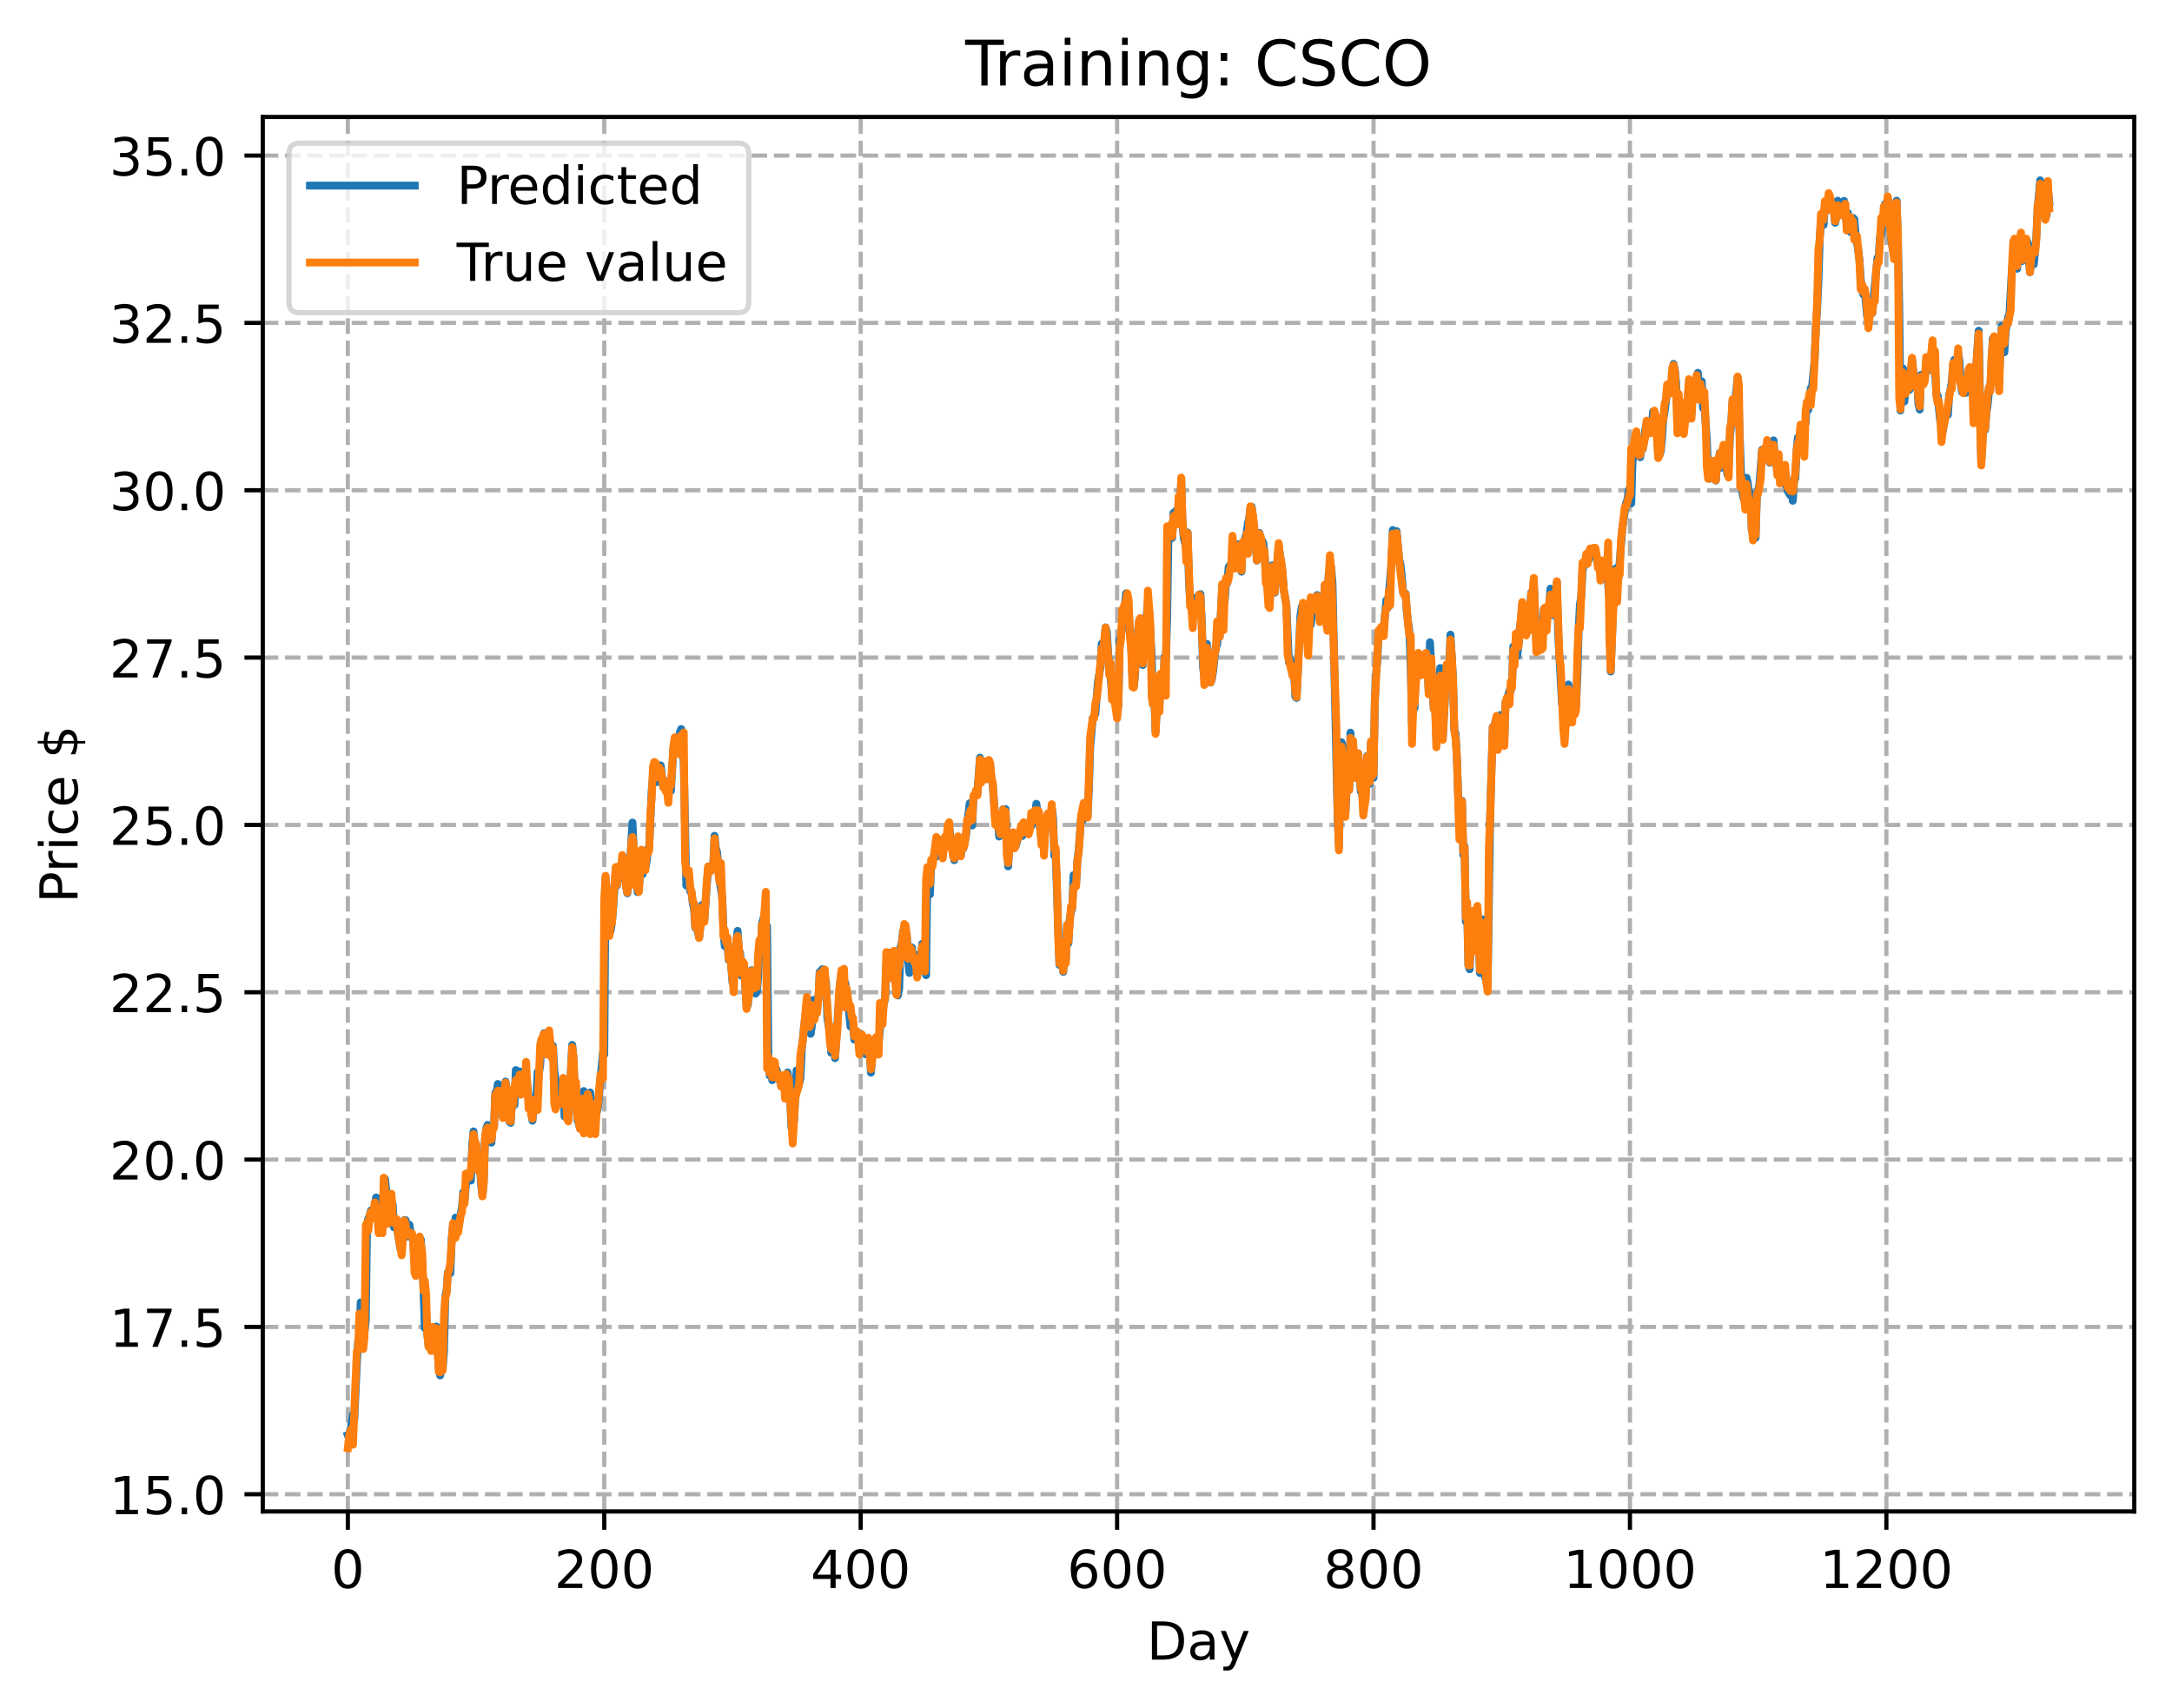 <?xml version="1.0" encoding="utf-8" standalone="no"?>
<!DOCTYPE svg PUBLIC "-//W3C//DTD SVG 1.1//EN"
  "http://www.w3.org/Graphics/SVG/1.1/DTD/svg11.dtd">
<!-- Created with matplotlib (https://matplotlib.org/) -->
<svg height="325.986pt" version="1.1" viewBox="0 0 414.464 325.986" width="414.464pt" xmlns="http://www.w3.org/2000/svg" xmlns:xlink="http://www.w3.org/1999/xlink">
 <defs>
  <style type="text/css">
*{stroke-linecap:butt;stroke-linejoin:round;}
  </style>
 </defs>
 <g id="figure_1">
  <g id="patch_1">
   <path d="M 0 325.986 
L 414.464 325.986 
L 414.464 0 
L 0 0 
z
" style="fill:#ffffff;"/>
  </g>
  <g id="axes_1">
   <g id="patch_2">
    <path d="M 50.144 288.43 
L 407.264 288.43 
L 407.264 22.318 
L 50.144 22.318 
z
" style="fill:#ffffff;"/>
   </g>
   <g id="matplotlib.axis_1">
    <g id="xtick_1">
     <g id="line2d_1">
      <path clip-path="url(#pf9b145df39)" d="M 66.376 288.43 
L 66.376 22.318 
" style="fill:none;stroke:#b0b0b0;stroke-dasharray:2.96,1.28;stroke-dashoffset:0;stroke-width:0.8;"/>
     </g>
     <g id="line2d_2">
      <defs>
       <path d="M 0 0 
L 0 3.5 
" id="m89fd1b79b3" style="stroke:#000000;stroke-width:0.8;"/>
      </defs>
      <g>
       <use style="stroke:#000000;stroke-width:0.8;" x="66.376" xlink:href="#m89fd1b79b3" y="288.43"/>
      </g>
     </g>
     <g id="text_1">
      <!-- 0 -->
      <defs>
       <path d="M 31.781 66.406 
Q 24.172 66.406 20.328 58.906 
Q 16.5 51.422 16.5 36.375 
Q 16.5 21.391 20.328 13.891 
Q 24.172 6.391 31.781 6.391 
Q 39.453 6.391 43.281 13.891 
Q 47.125 21.391 47.125 36.375 
Q 47.125 51.422 43.281 58.906 
Q 39.453 66.406 31.781 66.406 
z
M 31.781 74.219 
Q 44.047 74.219 50.516 64.516 
Q 56.984 54.828 56.984 36.375 
Q 56.984 17.969 50.516 8.266 
Q 44.047 -1.422 31.781 -1.422 
Q 19.531 -1.422 13.062 8.266 
Q 6.594 17.969 6.594 36.375 
Q 6.594 54.828 13.062 64.516 
Q 19.531 74.219 31.781 74.219 
z
" id="DejaVuSans-48"/>
      </defs>
      <g transform="translate(63.195 303.029)scale(0.1 -0.1)">
       <use xlink:href="#DejaVuSans-48"/>
      </g>
     </g>
    </g>
    <g id="xtick_2">
     <g id="line2d_3">
      <path clip-path="url(#pf9b145df39)" d="M 115.307 288.43 
L 115.307 22.318 
" style="fill:none;stroke:#b0b0b0;stroke-dasharray:2.96,1.28;stroke-dashoffset:0;stroke-width:0.8;"/>
     </g>
     <g id="line2d_4">
      <g>
       <use style="stroke:#000000;stroke-width:0.8;" x="115.307" xlink:href="#m89fd1b79b3" y="288.43"/>
      </g>
     </g>
     <g id="text_2">
      <!-- 200 -->
      <defs>
       <path d="M 19.188 8.297 
L 53.609 8.297 
L 53.609 0 
L 7.328 0 
L 7.328 8.297 
Q 12.938 14.109 22.625 23.891 
Q 32.328 33.688 34.812 36.531 
Q 39.547 41.844 41.422 45.531 
Q 43.312 49.219 43.312 52.781 
Q 43.312 58.594 39.234 62.25 
Q 35.156 65.922 28.609 65.922 
Q 23.969 65.922 18.812 64.312 
Q 13.672 62.703 7.812 59.422 
L 7.812 69.391 
Q 13.766 71.781 18.938 73 
Q 24.125 74.219 28.422 74.219 
Q 39.75 74.219 46.484 68.547 
Q 53.219 62.891 53.219 53.422 
Q 53.219 48.922 51.531 44.891 
Q 49.859 40.875 45.406 35.406 
Q 44.188 33.984 37.641 27.219 
Q 31.109 20.453 19.188 8.297 
z
" id="DejaVuSans-50"/>
      </defs>
      <g transform="translate(105.763 303.029)scale(0.1 -0.1)">
       <use xlink:href="#DejaVuSans-50"/>
       <use x="63.623" xlink:href="#DejaVuSans-48"/>
       <use x="127.246" xlink:href="#DejaVuSans-48"/>
      </g>
     </g>
    </g>
    <g id="xtick_3">
     <g id="line2d_5">
      <path clip-path="url(#pf9b145df39)" d="M 164.238 288.43 
L 164.238 22.318 
" style="fill:none;stroke:#b0b0b0;stroke-dasharray:2.96,1.28;stroke-dashoffset:0;stroke-width:0.8;"/>
     </g>
     <g id="line2d_6">
      <g>
       <use style="stroke:#000000;stroke-width:0.8;" x="164.238" xlink:href="#m89fd1b79b3" y="288.43"/>
      </g>
     </g>
     <g id="text_3">
      <!-- 400 -->
      <defs>
       <path d="M 37.797 64.312 
L 12.891 25.391 
L 37.797 25.391 
z
M 35.203 72.906 
L 47.609 72.906 
L 47.609 25.391 
L 58.016 25.391 
L 58.016 17.188 
L 47.609 17.188 
L 47.609 0 
L 37.797 0 
L 37.797 17.188 
L 4.891 17.188 
L 4.891 26.703 
z
" id="DejaVuSans-52"/>
      </defs>
      <g transform="translate(154.694 303.029)scale(0.1 -0.1)">
       <use xlink:href="#DejaVuSans-52"/>
       <use x="63.623" xlink:href="#DejaVuSans-48"/>
       <use x="127.246" xlink:href="#DejaVuSans-48"/>
      </g>
     </g>
    </g>
    <g id="xtick_4">
     <g id="line2d_7">
      <path clip-path="url(#pf9b145df39)" d="M 213.168 288.43 
L 213.168 22.318 
" style="fill:none;stroke:#b0b0b0;stroke-dasharray:2.96,1.28;stroke-dashoffset:0;stroke-width:0.8;"/>
     </g>
     <g id="line2d_8">
      <g>
       <use style="stroke:#000000;stroke-width:0.8;" x="213.168" xlink:href="#m89fd1b79b3" y="288.43"/>
      </g>
     </g>
     <g id="text_4">
      <!-- 600 -->
      <defs>
       <path d="M 33.016 40.375 
Q 26.375 40.375 22.484 35.828 
Q 18.609 31.297 18.609 23.391 
Q 18.609 15.531 22.484 10.953 
Q 26.375 6.391 33.016 6.391 
Q 39.656 6.391 43.531 10.953 
Q 47.406 15.531 47.406 23.391 
Q 47.406 31.297 43.531 35.828 
Q 39.656 40.375 33.016 40.375 
z
M 52.594 71.297 
L 52.594 62.312 
Q 48.875 64.062 45.094 64.984 
Q 41.312 65.922 37.594 65.922 
Q 27.828 65.922 22.672 59.328 
Q 17.531 52.734 16.797 39.406 
Q 19.672 43.656 24.016 45.922 
Q 28.375 48.188 33.594 48.188 
Q 44.578 48.188 50.953 41.516 
Q 57.328 34.859 57.328 23.391 
Q 57.328 12.156 50.688 5.359 
Q 44.047 -1.422 33.016 -1.422 
Q 20.359 -1.422 13.672 8.266 
Q 6.984 17.969 6.984 36.375 
Q 6.984 53.656 15.188 63.938 
Q 23.391 74.219 37.203 74.219 
Q 40.922 74.219 44.703 73.484 
Q 48.484 72.75 52.594 71.297 
z
" id="DejaVuSans-54"/>
      </defs>
      <g transform="translate(203.625 303.029)scale(0.1 -0.1)">
       <use xlink:href="#DejaVuSans-54"/>
       <use x="63.623" xlink:href="#DejaVuSans-48"/>
       <use x="127.246" xlink:href="#DejaVuSans-48"/>
      </g>
     </g>
    </g>
    <g id="xtick_5">
     <g id="line2d_9">
      <path clip-path="url(#pf9b145df39)" d="M 262.099 288.43 
L 262.099 22.318 
" style="fill:none;stroke:#b0b0b0;stroke-dasharray:2.96,1.28;stroke-dashoffset:0;stroke-width:0.8;"/>
     </g>
     <g id="line2d_10">
      <g>
       <use style="stroke:#000000;stroke-width:0.8;" x="262.099" xlink:href="#m89fd1b79b3" y="288.43"/>
      </g>
     </g>
     <g id="text_5">
      <!-- 800 -->
      <defs>
       <path d="M 31.781 34.625 
Q 24.75 34.625 20.719 30.859 
Q 16.703 27.094 16.703 20.516 
Q 16.703 13.922 20.719 10.156 
Q 24.75 6.391 31.781 6.391 
Q 38.812 6.391 42.859 10.172 
Q 46.922 13.969 46.922 20.516 
Q 46.922 27.094 42.891 30.859 
Q 38.875 34.625 31.781 34.625 
z
M 21.922 38.812 
Q 15.578 40.375 12.031 44.719 
Q 8.5 49.078 8.5 55.328 
Q 8.5 64.062 14.719 69.141 
Q 20.953 74.219 31.781 74.219 
Q 42.672 74.219 48.875 69.141 
Q 55.078 64.062 55.078 55.328 
Q 55.078 49.078 51.531 44.719 
Q 48 40.375 41.703 38.812 
Q 48.828 37.156 52.797 32.312 
Q 56.781 27.484 56.781 20.516 
Q 56.781 9.906 50.312 4.234 
Q 43.844 -1.422 31.781 -1.422 
Q 19.734 -1.422 13.25 4.234 
Q 6.781 9.906 6.781 20.516 
Q 6.781 27.484 10.781 32.312 
Q 14.797 37.156 21.922 38.812 
z
M 18.312 54.391 
Q 18.312 48.734 21.844 45.562 
Q 25.391 42.391 31.781 42.391 
Q 38.141 42.391 41.719 45.562 
Q 45.312 48.734 45.312 54.391 
Q 45.312 60.062 41.719 63.234 
Q 38.141 66.406 31.781 66.406 
Q 25.391 66.406 21.844 63.234 
Q 18.312 60.062 18.312 54.391 
z
" id="DejaVuSans-56"/>
      </defs>
      <g transform="translate(252.555 303.029)scale(0.1 -0.1)">
       <use xlink:href="#DejaVuSans-56"/>
       <use x="63.623" xlink:href="#DejaVuSans-48"/>
       <use x="127.246" xlink:href="#DejaVuSans-48"/>
      </g>
     </g>
    </g>
    <g id="xtick_6">
     <g id="line2d_11">
      <path clip-path="url(#pf9b145df39)" d="M 311.029 288.43 
L 311.029 22.318 
" style="fill:none;stroke:#b0b0b0;stroke-dasharray:2.96,1.28;stroke-dashoffset:0;stroke-width:0.8;"/>
     </g>
     <g id="line2d_12">
      <g>
       <use style="stroke:#000000;stroke-width:0.8;" x="311.029" xlink:href="#m89fd1b79b3" y="288.43"/>
      </g>
     </g>
     <g id="text_6">
      <!-- 1000 -->
      <defs>
       <path d="M 12.406 8.297 
L 28.516 8.297 
L 28.516 63.922 
L 10.984 60.406 
L 10.984 69.391 
L 28.422 72.906 
L 38.281 72.906 
L 38.281 8.297 
L 54.391 8.297 
L 54.391 0 
L 12.406 0 
z
" id="DejaVuSans-49"/>
      </defs>
      <g transform="translate(298.304 303.029)scale(0.1 -0.1)">
       <use xlink:href="#DejaVuSans-49"/>
       <use x="63.623" xlink:href="#DejaVuSans-48"/>
       <use x="127.246" xlink:href="#DejaVuSans-48"/>
       <use x="190.869" xlink:href="#DejaVuSans-48"/>
      </g>
     </g>
    </g>
    <g id="xtick_7">
     <g id="line2d_13">
      <path clip-path="url(#pf9b145df39)" d="M 359.96 288.43 
L 359.96 22.318 
" style="fill:none;stroke:#b0b0b0;stroke-dasharray:2.96,1.28;stroke-dashoffset:0;stroke-width:0.8;"/>
     </g>
     <g id="line2d_14">
      <g>
       <use style="stroke:#000000;stroke-width:0.8;" x="359.96" xlink:href="#m89fd1b79b3" y="288.43"/>
      </g>
     </g>
     <g id="text_7">
      <!-- 1200 -->
      <g transform="translate(347.235 303.029)scale(0.1 -0.1)">
       <use xlink:href="#DejaVuSans-49"/>
       <use x="63.623" xlink:href="#DejaVuSans-50"/>
       <use x="127.246" xlink:href="#DejaVuSans-48"/>
       <use x="190.869" xlink:href="#DejaVuSans-48"/>
      </g>
     </g>
    </g>
    <g id="text_8">
     <!-- Day -->
     <defs>
      <path d="M 19.672 64.797 
L 19.672 8.109 
L 31.594 8.109 
Q 46.688 8.109 53.688 14.938 
Q 60.688 21.781 60.688 36.531 
Q 60.688 51.172 53.688 57.984 
Q 46.688 64.797 31.594 64.797 
z
M 9.812 72.906 
L 30.078 72.906 
Q 51.266 72.906 61.172 64.094 
Q 71.094 55.281 71.094 36.531 
Q 71.094 17.672 61.125 8.828 
Q 51.172 0 30.078 0 
L 9.812 0 
z
" id="DejaVuSans-68"/>
      <path d="M 34.281 27.484 
Q 23.391 27.484 19.188 25 
Q 14.984 22.516 14.984 16.5 
Q 14.984 11.719 18.141 8.906 
Q 21.297 6.109 26.703 6.109 
Q 34.188 6.109 38.703 11.406 
Q 43.219 16.703 43.219 25.484 
L 43.219 27.484 
z
M 52.203 31.203 
L 52.203 0 
L 43.219 0 
L 43.219 8.297 
Q 40.141 3.328 35.547 0.953 
Q 30.953 -1.422 24.312 -1.422 
Q 15.922 -1.422 10.953 3.297 
Q 6 8.016 6 15.922 
Q 6 25.141 12.172 29.828 
Q 18.359 34.516 30.609 34.516 
L 43.219 34.516 
L 43.219 35.406 
Q 43.219 41.609 39.141 45 
Q 35.062 48.391 27.688 48.391 
Q 23 48.391 18.547 47.266 
Q 14.109 46.141 10.016 43.891 
L 10.016 52.203 
Q 14.938 54.109 19.578 55.047 
Q 24.219 56 28.609 56 
Q 40.484 56 46.344 49.844 
Q 52.203 43.703 52.203 31.203 
z
" id="DejaVuSans-97"/>
      <path d="M 32.172 -5.078 
Q 28.375 -14.844 24.75 -17.812 
Q 21.141 -20.797 15.094 -20.797 
L 7.906 -20.797 
L 7.906 -13.281 
L 13.188 -13.281 
Q 16.891 -13.281 18.938 -11.516 
Q 21 -9.766 23.484 -3.219 
L 25.094 0.875 
L 2.984 54.688 
L 12.5 54.688 
L 29.594 11.922 
L 46.688 54.688 
L 56.203 54.688 
z
" id="DejaVuSans-121"/>
     </defs>
     <g transform="translate(218.83 316.707)scale(0.1 -0.1)">
      <use xlink:href="#DejaVuSans-68"/>
      <use x="77.002" xlink:href="#DejaVuSans-97"/>
      <use x="138.281" xlink:href="#DejaVuSans-121"/>
     </g>
    </g>
   </g>
   <g id="matplotlib.axis_2">
    <g id="ytick_1">
     <g id="line2d_15">
      <path clip-path="url(#pf9b145df39)" d="M 50.144 285.148 
L 407.264 285.148 
" style="fill:none;stroke:#b0b0b0;stroke-dasharray:2.96,1.28;stroke-dashoffset:0;stroke-width:0.8;"/>
     </g>
     <g id="line2d_16">
      <defs>
       <path d="M 0 0 
L -3.5 0 
" id="m279a56f3bb" style="stroke:#000000;stroke-width:0.8;"/>
      </defs>
      <g>
       <use style="stroke:#000000;stroke-width:0.8;" x="50.144" xlink:href="#m279a56f3bb" y="285.148"/>
      </g>
     </g>
     <g id="text_9">
      <!-- 15.0 -->
      <defs>
       <path d="M 10.797 72.906 
L 49.516 72.906 
L 49.516 64.594 
L 19.828 64.594 
L 19.828 46.734 
Q 21.969 47.469 24.109 47.828 
Q 26.266 48.188 28.422 48.188 
Q 40.625 48.188 47.75 41.5 
Q 54.891 34.812 54.891 23.391 
Q 54.891 11.625 47.562 5.094 
Q 40.234 -1.422 26.906 -1.422 
Q 22.312 -1.422 17.547 -0.641 
Q 12.797 0.141 7.719 1.703 
L 7.719 11.625 
Q 12.109 9.234 16.797 8.062 
Q 21.484 6.891 26.703 6.891 
Q 35.156 6.891 40.078 11.328 
Q 45.016 15.766 45.016 23.391 
Q 45.016 31 40.078 35.438 
Q 35.156 39.891 26.703 39.891 
Q 22.75 39.891 18.812 39.016 
Q 14.891 38.141 10.797 36.281 
z
" id="DejaVuSans-53"/>
       <path d="M 10.688 12.406 
L 21 12.406 
L 21 0 
L 10.688 0 
z
" id="DejaVuSans-46"/>
      </defs>
      <g transform="translate(20.878 288.947)scale(0.1 -0.1)">
       <use xlink:href="#DejaVuSans-49"/>
       <use x="63.623" xlink:href="#DejaVuSans-53"/>
       <use x="127.246" xlink:href="#DejaVuSans-46"/>
       <use x="159.033" xlink:href="#DejaVuSans-48"/>
      </g>
     </g>
    </g>
    <g id="ytick_2">
     <g id="line2d_17">
      <path clip-path="url(#pf9b145df39)" d="M 50.144 253.215 
L 407.264 253.215 
" style="fill:none;stroke:#b0b0b0;stroke-dasharray:2.96,1.28;stroke-dashoffset:0;stroke-width:0.8;"/>
     </g>
     <g id="line2d_18">
      <g>
       <use style="stroke:#000000;stroke-width:0.8;" x="50.144" xlink:href="#m279a56f3bb" y="253.215"/>
      </g>
     </g>
     <g id="text_10">
      <!-- 17.5 -->
      <defs>
       <path d="M 8.203 72.906 
L 55.078 72.906 
L 55.078 68.703 
L 28.609 0 
L 18.312 0 
L 43.219 64.594 
L 8.203 64.594 
z
" id="DejaVuSans-55"/>
      </defs>
      <g transform="translate(20.878 257.014)scale(0.1 -0.1)">
       <use xlink:href="#DejaVuSans-49"/>
       <use x="63.623" xlink:href="#DejaVuSans-55"/>
       <use x="127.246" xlink:href="#DejaVuSans-46"/>
       <use x="159.033" xlink:href="#DejaVuSans-53"/>
      </g>
     </g>
    </g>
    <g id="ytick_3">
     <g id="line2d_19">
      <path clip-path="url(#pf9b145df39)" d="M 50.144 221.282 
L 407.264 221.282 
" style="fill:none;stroke:#b0b0b0;stroke-dasharray:2.96,1.28;stroke-dashoffset:0;stroke-width:0.8;"/>
     </g>
     <g id="line2d_20">
      <g>
       <use style="stroke:#000000;stroke-width:0.8;" x="50.144" xlink:href="#m279a56f3bb" y="221.282"/>
      </g>
     </g>
     <g id="text_11">
      <!-- 20.0 -->
      <g transform="translate(20.878 225.082)scale(0.1 -0.1)">
       <use xlink:href="#DejaVuSans-50"/>
       <use x="63.623" xlink:href="#DejaVuSans-48"/>
       <use x="127.246" xlink:href="#DejaVuSans-46"/>
       <use x="159.033" xlink:href="#DejaVuSans-48"/>
      </g>
     </g>
    </g>
    <g id="ytick_4">
     <g id="line2d_21">
      <path clip-path="url(#pf9b145df39)" d="M 50.144 189.35 
L 407.264 189.35 
" style="fill:none;stroke:#b0b0b0;stroke-dasharray:2.96,1.28;stroke-dashoffset:0;stroke-width:0.8;"/>
     </g>
     <g id="line2d_22">
      <g>
       <use style="stroke:#000000;stroke-width:0.8;" x="50.144" xlink:href="#m279a56f3bb" y="189.35"/>
      </g>
     </g>
     <g id="text_12">
      <!-- 22.5 -->
      <g transform="translate(20.878 193.149)scale(0.1 -0.1)">
       <use xlink:href="#DejaVuSans-50"/>
       <use x="63.623" xlink:href="#DejaVuSans-50"/>
       <use x="127.246" xlink:href="#DejaVuSans-46"/>
       <use x="159.033" xlink:href="#DejaVuSans-53"/>
      </g>
     </g>
    </g>
    <g id="ytick_5">
     <g id="line2d_23">
      <path clip-path="url(#pf9b145df39)" d="M 50.144 157.417 
L 407.264 157.417 
" style="fill:none;stroke:#b0b0b0;stroke-dasharray:2.96,1.28;stroke-dashoffset:0;stroke-width:0.8;"/>
     </g>
     <g id="line2d_24">
      <g>
       <use style="stroke:#000000;stroke-width:0.8;" x="50.144" xlink:href="#m279a56f3bb" y="157.417"/>
      </g>
     </g>
     <g id="text_13">
      <!-- 25.0 -->
      <g transform="translate(20.878 161.216)scale(0.1 -0.1)">
       <use xlink:href="#DejaVuSans-50"/>
       <use x="63.623" xlink:href="#DejaVuSans-53"/>
       <use x="127.246" xlink:href="#DejaVuSans-46"/>
       <use x="159.033" xlink:href="#DejaVuSans-48"/>
      </g>
     </g>
    </g>
    <g id="ytick_6">
     <g id="line2d_25">
      <path clip-path="url(#pf9b145df39)" d="M 50.144 125.484 
L 407.264 125.484 
" style="fill:none;stroke:#b0b0b0;stroke-dasharray:2.96,1.28;stroke-dashoffset:0;stroke-width:0.8;"/>
     </g>
     <g id="line2d_26">
      <g>
       <use style="stroke:#000000;stroke-width:0.8;" x="50.144" xlink:href="#m279a56f3bb" y="125.484"/>
      </g>
     </g>
     <g id="text_14">
      <!-- 27.5 -->
      <g transform="translate(20.878 129.284)scale(0.1 -0.1)">
       <use xlink:href="#DejaVuSans-50"/>
       <use x="63.623" xlink:href="#DejaVuSans-55"/>
       <use x="127.246" xlink:href="#DejaVuSans-46"/>
       <use x="159.033" xlink:href="#DejaVuSans-53"/>
      </g>
     </g>
    </g>
    <g id="ytick_7">
     <g id="line2d_27">
      <path clip-path="url(#pf9b145df39)" d="M 50.144 93.552 
L 407.264 93.552 
" style="fill:none;stroke:#b0b0b0;stroke-dasharray:2.96,1.28;stroke-dashoffset:0;stroke-width:0.8;"/>
     </g>
     <g id="line2d_28">
      <g>
       <use style="stroke:#000000;stroke-width:0.8;" x="50.144" xlink:href="#m279a56f3bb" y="93.552"/>
      </g>
     </g>
     <g id="text_15">
      <!-- 30.0 -->
      <defs>
       <path d="M 40.578 39.312 
Q 47.656 37.797 51.625 33 
Q 55.609 28.219 55.609 21.188 
Q 55.609 10.406 48.188 4.484 
Q 40.766 -1.422 27.094 -1.422 
Q 22.516 -1.422 17.656 -0.516 
Q 12.797 0.391 7.625 2.203 
L 7.625 11.719 
Q 11.719 9.328 16.594 8.109 
Q 21.484 6.891 26.812 6.891 
Q 36.078 6.891 40.938 10.547 
Q 45.797 14.203 45.797 21.188 
Q 45.797 27.641 41.281 31.266 
Q 36.766 34.906 28.719 34.906 
L 20.219 34.906 
L 20.219 43.016 
L 29.109 43.016 
Q 36.375 43.016 40.234 45.922 
Q 44.094 48.828 44.094 54.297 
Q 44.094 59.906 40.109 62.906 
Q 36.141 65.922 28.719 65.922 
Q 24.656 65.922 20.016 65.031 
Q 15.375 64.156 9.812 62.312 
L 9.812 71.094 
Q 15.438 72.656 20.344 73.438 
Q 25.25 74.219 29.594 74.219 
Q 40.828 74.219 47.359 69.109 
Q 53.906 64.016 53.906 55.328 
Q 53.906 49.266 50.438 45.094 
Q 46.969 40.922 40.578 39.312 
z
" id="DejaVuSans-51"/>
      </defs>
      <g transform="translate(20.878 97.351)scale(0.1 -0.1)">
       <use xlink:href="#DejaVuSans-51"/>
       <use x="63.623" xlink:href="#DejaVuSans-48"/>
       <use x="127.246" xlink:href="#DejaVuSans-46"/>
       <use x="159.033" xlink:href="#DejaVuSans-48"/>
      </g>
     </g>
    </g>
    <g id="ytick_8">
     <g id="line2d_29">
      <path clip-path="url(#pf9b145df39)" d="M 50.144 61.619 
L 407.264 61.619 
" style="fill:none;stroke:#b0b0b0;stroke-dasharray:2.96,1.28;stroke-dashoffset:0;stroke-width:0.8;"/>
     </g>
     <g id="line2d_30">
      <g>
       <use style="stroke:#000000;stroke-width:0.8;" x="50.144" xlink:href="#m279a56f3bb" y="61.619"/>
      </g>
     </g>
     <g id="text_16">
      <!-- 32.5 -->
      <g transform="translate(20.878 65.418)scale(0.1 -0.1)">
       <use xlink:href="#DejaVuSans-51"/>
       <use x="63.623" xlink:href="#DejaVuSans-50"/>
       <use x="127.246" xlink:href="#DejaVuSans-46"/>
       <use x="159.033" xlink:href="#DejaVuSans-53"/>
      </g>
     </g>
    </g>
    <g id="ytick_9">
     <g id="line2d_31">
      <path clip-path="url(#pf9b145df39)" d="M 50.144 29.687 
L 407.264 29.687 
" style="fill:none;stroke:#b0b0b0;stroke-dasharray:2.96,1.28;stroke-dashoffset:0;stroke-width:0.8;"/>
     </g>
     <g id="line2d_32">
      <g>
       <use style="stroke:#000000;stroke-width:0.8;" x="50.144" xlink:href="#m279a56f3bb" y="29.687"/>
      </g>
     </g>
     <g id="text_17">
      <!-- 35.0 -->
      <g transform="translate(20.878 33.486)scale(0.1 -0.1)">
       <use xlink:href="#DejaVuSans-51"/>
       <use x="63.623" xlink:href="#DejaVuSans-53"/>
       <use x="127.246" xlink:href="#DejaVuSans-46"/>
       <use x="159.033" xlink:href="#DejaVuSans-48"/>
      </g>
     </g>
    </g>
    <g id="text_18">
     <!-- Price $ -->
     <defs>
      <path d="M 19.672 64.797 
L 19.672 37.406 
L 32.078 37.406 
Q 38.969 37.406 42.719 40.969 
Q 46.484 44.531 46.484 51.125 
Q 46.484 57.672 42.719 61.234 
Q 38.969 64.797 32.078 64.797 
z
M 9.812 72.906 
L 32.078 72.906 
Q 44.344 72.906 50.609 67.359 
Q 56.891 61.812 56.891 51.125 
Q 56.891 40.328 50.609 34.812 
Q 44.344 29.297 32.078 29.297 
L 19.672 29.297 
L 19.672 0 
L 9.812 0 
z
" id="DejaVuSans-80"/>
      <path d="M 41.109 46.297 
Q 39.594 47.172 37.812 47.578 
Q 36.031 48 33.891 48 
Q 26.266 48 22.188 43.047 
Q 18.109 38.094 18.109 28.812 
L 18.109 0 
L 9.078 0 
L 9.078 54.688 
L 18.109 54.688 
L 18.109 46.188 
Q 20.953 51.172 25.484 53.578 
Q 30.031 56 36.531 56 
Q 37.453 56 38.578 55.875 
Q 39.703 55.766 41.062 55.516 
z
" id="DejaVuSans-114"/>
      <path d="M 9.422 54.688 
L 18.406 54.688 
L 18.406 0 
L 9.422 0 
z
M 9.422 75.984 
L 18.406 75.984 
L 18.406 64.594 
L 9.422 64.594 
z
" id="DejaVuSans-105"/>
      <path d="M 48.781 52.594 
L 48.781 44.188 
Q 44.969 46.297 41.141 47.344 
Q 37.312 48.391 33.406 48.391 
Q 24.656 48.391 19.812 42.844 
Q 14.984 37.312 14.984 27.297 
Q 14.984 17.281 19.812 11.734 
Q 24.656 6.203 33.406 6.203 
Q 37.312 6.203 41.141 7.25 
Q 44.969 8.297 48.781 10.406 
L 48.781 2.094 
Q 45.016 0.344 40.984 -0.531 
Q 36.969 -1.422 32.422 -1.422 
Q 20.062 -1.422 12.781 6.344 
Q 5.516 14.109 5.516 27.297 
Q 5.516 40.672 12.859 48.328 
Q 20.219 56 33.016 56 
Q 37.156 56 41.109 55.141 
Q 45.062 54.297 48.781 52.594 
z
" id="DejaVuSans-99"/>
      <path d="M 56.203 29.594 
L 56.203 25.203 
L 14.891 25.203 
Q 15.484 15.922 20.484 11.062 
Q 25.484 6.203 34.422 6.203 
Q 39.594 6.203 44.453 7.469 
Q 49.312 8.734 54.109 11.281 
L 54.109 2.781 
Q 49.266 0.734 44.188 -0.344 
Q 39.109 -1.422 33.891 -1.422 
Q 20.797 -1.422 13.156 6.188 
Q 5.516 13.812 5.516 26.812 
Q 5.516 40.234 12.766 48.109 
Q 20.016 56 32.328 56 
Q 43.359 56 49.781 48.891 
Q 56.203 41.797 56.203 29.594 
z
M 47.219 32.234 
Q 47.125 39.594 43.094 43.984 
Q 39.062 48.391 32.422 48.391 
Q 24.906 48.391 20.391 44.141 
Q 15.875 39.891 15.188 32.172 
z
" id="DejaVuSans-101"/>
      <path id="DejaVuSans-32"/>
      <path d="M 33.797 -14.703 
L 28.906 -14.703 
L 28.859 0 
Q 23.734 0.094 18.609 1.188 
Q 13.484 2.297 8.297 4.5 
L 8.297 13.281 
Q 13.281 10.156 18.375 8.562 
Q 23.484 6.984 28.906 6.938 
L 28.906 29.203 
Q 18.109 30.953 13.203 35.156 
Q 8.297 39.359 8.297 46.688 
Q 8.297 54.641 13.625 59.219 
Q 18.953 63.812 28.906 64.5 
L 28.906 75.984 
L 33.797 75.984 
L 33.797 64.656 
Q 38.328 64.453 42.578 63.688 
Q 46.828 62.938 50.875 61.625 
L 50.875 53.078 
Q 46.828 55.125 42.547 56.25 
Q 38.281 57.375 33.797 57.562 
L 33.797 36.719 
Q 44.875 35.016 50.094 30.609 
Q 55.328 26.219 55.328 18.609 
Q 55.328 10.359 49.781 5.594 
Q 44.234 0.828 33.797 0.094 
z
M 28.906 37.594 
L 28.906 57.625 
Q 23.25 56.984 20.266 54.391 
Q 17.281 51.812 17.281 47.516 
Q 17.281 43.312 20.031 40.969 
Q 22.797 38.625 28.906 37.594 
z
M 33.797 28.219 
L 33.797 7.078 
Q 39.984 7.906 43.141 10.594 
Q 46.297 13.281 46.297 17.672 
Q 46.297 21.969 43.281 24.5 
Q 40.281 27.047 33.797 28.219 
z
" id="DejaVuSans-36"/>
     </defs>
     <g transform="translate(14.798 172.342)rotate(-90)scale(0.1 -0.1)">
      <use xlink:href="#DejaVuSans-80"/>
      <use x="58.553" xlink:href="#DejaVuSans-114"/>
      <use x="99.666" xlink:href="#DejaVuSans-105"/>
      <use x="127.449" xlink:href="#DejaVuSans-99"/>
      <use x="182.43" xlink:href="#DejaVuSans-101"/>
      <use x="243.953" xlink:href="#DejaVuSans-32"/>
      <use x="275.74" xlink:href="#DejaVuSans-36"/>
     </g>
    </g>
   </g>
   <g id="line2d_33">
    <path clip-path="url(#pf9b145df39)" d="M 66.376 273.871 
L 66.621 274.593 
L 67.355 269.923 
L 67.6 270.965 
L 68.089 260.38 
L 68.334 255.976 
L 68.578 255.322 
L 68.823 248.523 
L 69.312 252.67 
L 69.557 254.247 
L 69.802 251.907 
L 70.046 233.694 
L 70.291 232.514 
L 70.536 232.011 
L 70.78 230.988 
L 71.025 231.559 
L 71.27 230.682 
L 71.514 230.469 
L 71.759 228.517 
L 72.003 228.709 
L 72.248 228.659 
L 72.493 232.12 
L 72.737 230.936 
L 72.982 232.532 
L 73.471 224.984 
L 73.716 227.328 
L 73.961 231.763 
L 74.205 231.724 
L 74.45 228.946 
L 74.939 229.827 
L 75.184 234.212 
L 75.429 233.736 
L 75.673 233.805 
L 76.163 236.827 
L 76.407 238.329 
L 76.652 237.869 
L 76.897 236.494 
L 77.141 232.831 
L 77.386 232.829 
L 77.631 233.53 
L 77.875 235.939 
L 78.12 233.709 
L 78.364 235.244 
L 78.609 235.62 
L 78.854 236.863 
L 79.098 240.74 
L 79.588 241.474 
L 79.832 239.195 
L 80.322 236.597 
L 80.811 245.835 
L 81.056 253.436 
L 81.3 250.161 
L 81.545 254.594 
L 81.79 256.881 
L 82.034 255.046 
L 82.279 257.718 
L 82.524 253.341 
L 82.768 254.886 
L 83.013 254.344 
L 83.258 253.139 
L 83.747 261.299 
L 83.991 262.474 
L 84.236 261.398 
L 84.481 261.032 
L 84.725 257.941 
L 84.97 247.359 
L 85.215 246.364 
L 85.459 242.845 
L 85.704 242.404 
L 85.949 242.937 
L 86.193 236.341 
L 86.438 233.819 
L 86.683 235.048 
L 86.927 232.354 
L 87.172 234.393 
L 87.417 234.445 
L 87.906 231.723 
L 88.151 230.435 
L 88.395 227.521 
L 88.64 229.093 
L 89.129 223.949 
L 89.374 224.255 
L 89.619 225.209 
L 89.863 225.288 
L 90.108 218.444 
L 90.352 215.899 
L 90.597 218.642 
L 90.842 218.412 
L 91.086 221.737 
L 91.331 222.907 
L 91.576 222.522 
L 91.82 226.21 
L 92.065 228.105 
L 92.31 225.301 
L 92.554 217.415 
L 92.799 215.269 
L 93.044 214.669 
L 93.288 216.964 
L 93.533 217.362 
L 93.778 218.044 
L 94.022 214.582 
L 94.267 214.995 
L 94.512 208.573 
L 94.756 208.454 
L 95.001 206.848 
L 95.246 209.447 
L 95.49 208.417 
L 95.735 208.248 
L 95.979 213.128 
L 96.224 208.463 
L 96.469 206.392 
L 96.958 210.596 
L 97.203 214.034 
L 97.447 214.266 
L 97.692 210.376 
L 98.181 210.839 
L 98.426 204.202 
L 98.671 206.826 
L 99.16 204.452 
L 99.405 208.633 
L 99.649 206.989 
L 99.894 207.983 
L 100.139 207.628 
L 100.383 206.766 
L 100.628 207.343 
L 100.873 209.402 
L 101.117 209.748 
L 101.607 213.862 
L 101.851 210.713 
L 102.34 209.7 
L 102.585 204.57 
L 102.83 204.735 
L 103.074 203.376 
L 103.319 198.534 
L 103.564 198.58 
L 103.808 197.152 
L 104.298 200.59 
L 104.542 200.789 
L 104.787 199.308 
L 105.032 198.934 
L 105.276 201.602 
L 105.521 199.61 
L 105.766 204.128 
L 106.01 206.34 
L 106.255 210.111 
L 106.5 210.756 
L 106.744 209.535 
L 106.989 209.264 
L 107.234 210.223 
L 107.478 205.758 
L 107.723 213.042 
L 107.967 207.271 
L 108.212 212.707 
L 108.457 213.686 
L 109.191 199.398 
L 109.435 202.106 
L 109.68 208.772 
L 109.925 208.613 
L 110.169 213.672 
L 110.414 214.272 
L 110.659 215.294 
L 111.148 211.81 
L 111.393 208.202 
L 111.637 211.649 
L 111.882 211.541 
L 112.127 210.907 
L 112.616 208.475 
L 112.861 212.224 
L 113.105 210.985 
L 113.35 211.198 
L 113.595 210.449 
L 113.839 212.351 
L 114.084 211.5 
L 115.062 200.805 
L 115.307 201.247 
L 115.552 167.562 
L 115.796 171.665 
L 116.041 169.823 
L 116.286 176.681 
L 116.53 177.603 
L 116.775 175.963 
L 117.02 173.135 
L 117.509 165.753 
L 117.754 168.953 
L 117.998 166.222 
L 118.243 167.485 
L 118.488 167.432 
L 118.732 164.391 
L 118.977 163.871 
L 119.222 165.282 
L 119.466 169.097 
L 119.711 170.471 
L 120.2 165.408 
L 120.689 156.959 
L 120.934 162.156 
L 121.179 164.501 
L 121.423 165.359 
L 121.668 170.24 
L 121.913 169.556 
L 122.402 162.417 
L 122.647 166.813 
L 122.891 165.134 
L 123.136 165.667 
L 123.381 164.5 
L 123.625 162.105 
L 123.87 161.614 
L 124.359 150.786 
L 124.604 148.2 
L 124.849 146.93 
L 125.093 146.734 
L 125.338 149.243 
L 125.583 148.654 
L 125.827 146.822 
L 126.072 146.056 
L 126.561 150.131 
L 126.806 149.464 
L 127.05 150.907 
L 127.295 150.562 
L 127.54 151.015 
L 127.784 149.538 
L 128.029 150.922 
L 128.518 142.539 
L 128.763 141.224 
L 129.008 142.519 
L 129.252 142.792 
L 129.497 141.692 
L 129.742 139.73 
L 129.986 139.117 
L 130.231 141.446 
L 130.476 145.731 
L 130.965 168.993 
L 131.21 167.682 
L 131.454 167.375 
L 131.699 170.074 
L 131.943 170.16 
L 132.188 172.322 
L 132.433 173.422 
L 132.677 177.049 
L 132.922 176.823 
L 133.411 178.912 
L 133.656 176.708 
L 133.901 172.746 
L 134.145 173.035 
L 134.39 175.664 
L 134.879 168.818 
L 135.124 165.885 
L 135.369 165.918 
L 135.613 166.216 
L 135.858 165.03 
L 136.103 165.004 
L 136.347 159.494 
L 136.592 161.757 
L 136.837 162.627 
L 137.326 168.102 
L 137.815 171.245 
L 138.06 177.776 
L 138.304 180.552 
L 138.549 179.464 
L 138.794 179.277 
L 139.038 183.162 
L 139.283 182.327 
L 139.528 184.034 
L 139.772 187.477 
L 140.017 185.79 
L 140.506 179.609 
L 140.751 177.637 
L 140.996 181.395 
L 141.24 181.857 
L 141.485 186.184 
L 141.73 184.344 
L 141.974 184.666 
L 142.464 192.117 
L 142.708 191.751 
L 143.198 185.286 
L 143.442 185.139 
L 143.931 189.029 
L 144.176 189.612 
L 144.421 189.258 
L 144.665 186.486 
L 144.91 180.22 
L 145.155 182.384 
L 145.399 176.275 
L 145.889 174.531 
L 146.133 178.729 
L 146.378 176.733 
L 146.623 201.598 
L 146.867 205.226 
L 147.112 203.239 
L 147.357 206.145 
L 147.601 205.555 
L 147.846 204.092 
L 148.091 203.887 
L 148.335 204.556 
L 148.58 206.056 
L 148.825 205.352 
L 149.069 207.248 
L 149.314 206.418 
L 149.559 206.121 
L 149.803 207.832 
L 150.048 205.52 
L 150.292 204.655 
L 150.537 206.481 
L 150.782 209.794 
L 151.026 215.18 
L 151.271 213.73 
L 151.516 213.964 
L 152.005 204.256 
L 152.25 207.709 
L 152.739 205.865 
L 152.984 200.486 
L 153.473 195.486 
L 153.962 192.115 
L 154.207 192.226 
L 154.452 196.339 
L 154.696 197.281 
L 154.941 195.599 
L 155.186 190.826 
L 155.675 193.288 
L 156.164 190.705 
L 156.409 185.478 
L 156.653 185.327 
L 156.898 184.965 
L 157.143 186.147 
L 157.387 186.418 
L 157.632 187.396 
L 157.877 194.239 
L 158.366 197.255 
L 158.611 200.887 
L 158.855 196.861 
L 159.1 198.038 
L 159.345 201.934 
L 160.323 187.419 
L 160.568 186.46 
L 160.813 186.199 
L 161.057 187.936 
L 161.302 187.544 
L 161.546 190.527 
L 161.791 190.917 
L 162.28 195.892 
L 162.525 195.401 
L 162.77 195.2 
L 163.014 198.388 
L 163.259 197.816 
L 163.504 197.794 
L 163.748 198.458 
L 163.993 197.274 
L 164.238 197.577 
L 164.482 198.451 
L 164.727 199.972 
L 164.972 199.786 
L 165.216 201.192 
L 165.461 201.19 
L 165.706 198.783 
L 165.95 200.458 
L 166.195 204.696 
L 166.44 201.457 
L 166.684 199.927 
L 166.929 201.151 
L 167.174 201.096 
L 167.418 200.553 
L 167.663 199.006 
L 167.907 196.528 
L 168.152 192.092 
L 168.397 193.373 
L 168.641 191.465 
L 168.886 190.763 
L 169.131 184.403 
L 169.62 181.777 
L 169.865 182.6 
L 170.109 186.12 
L 170.599 182.576 
L 170.843 185.081 
L 171.088 189.581 
L 171.333 189.965 
L 171.577 188.727 
L 171.822 180.813 
L 172.067 179.988 
L 172.311 177.838 
L 172.556 177.048 
L 172.801 177.443 
L 173.045 178.576 
L 173.29 183.332 
L 173.534 185.667 
L 173.779 181.935 
L 174.024 180.8 
L 174.268 183.226 
L 174.513 183.914 
L 174.758 183.023 
L 175.002 185.002 
L 175.247 182.179 
L 175.492 184.563 
L 175.736 183.185 
L 175.981 180.097 
L 176.226 181.031 
L 176.47 185.292 
L 176.715 186.089 
L 176.96 166.424 
L 177.204 166.086 
L 177.449 170.675 
L 177.694 164.989 
L 178.183 163.649 
L 178.428 162.127 
L 178.672 163.453 
L 179.162 161.896 
L 179.406 161.321 
L 179.651 161.073 
L 179.895 161.902 
L 180.385 159.738 
L 180.629 160.044 
L 180.874 158.398 
L 181.119 157.853 
L 181.608 161.493 
L 181.853 161.231 
L 182.097 164.153 
L 182.587 160.391 
L 183.321 163.372 
L 183.565 161.569 
L 183.81 161.95 
L 184.299 159.701 
L 185.033 153.292 
L 185.278 153.63 
L 185.522 157.515 
L 185.767 151.921 
L 186.012 151.99 
L 186.256 151.291 
L 186.501 151.522 
L 186.99 144.582 
L 187.235 147.345 
L 187.48 145.491 
L 187.724 146.621 
L 187.969 145.726 
L 188.214 146.046 
L 188.458 147.359 
L 188.703 145.114 
L 188.948 146.132 
L 189.192 148.743 
L 189.437 149.652 
L 189.926 156.504 
L 190.171 155.388 
L 190.416 156.697 
L 190.66 159.635 
L 191.15 157.025 
L 191.394 154.434 
L 191.639 155.149 
L 191.883 154.392 
L 192.373 165.335 
L 192.617 161.163 
L 192.862 161.854 
L 193.107 161.42 
L 193.351 159.978 
L 193.596 161.029 
L 193.841 161.401 
L 194.085 160.586 
L 194.33 159.059 
L 194.575 159.471 
L 194.819 158.203 
L 195.064 159.537 
L 195.309 158.495 
L 195.553 158.699 
L 195.798 157.943 
L 196.287 158.552 
L 196.532 156.77 
L 196.777 157.664 
L 197.021 157.034 
L 197.266 156.967 
L 197.51 155.634 
L 197.755 153.383 
L 198.244 156.438 
L 198.734 160.081 
L 198.978 157.555 
L 199.223 161.754 
L 199.468 158.215 
L 199.957 155.273 
L 200.202 157.324 
L 200.446 156.774 
L 200.691 154.022 
L 200.936 155.877 
L 201.18 163.308 
L 201.425 162.352 
L 202.159 184.131 
L 202.404 184.079 
L 202.648 183.155 
L 202.893 185.456 
L 203.138 181.265 
L 203.382 183.115 
L 203.627 176.588 
L 203.871 180.027 
L 204.116 175.461 
L 204.361 174.018 
L 204.605 173.41 
L 204.85 167.009 
L 205.095 168.506 
L 205.339 168.745 
L 205.584 164.303 
L 205.829 162.231 
L 206.318 155.978 
L 206.563 156.639 
L 206.807 154.576 
L 207.052 154.538 
L 207.297 155.842 
L 207.541 155.748 
L 207.786 150.462 
L 208.031 142.595 
L 208.52 137.044 
L 209.009 136.276 
L 209.498 130.174 
L 209.988 127.317 
L 210.232 122.836 
L 210.477 124.067 
L 210.722 123.071 
L 210.966 119.727 
L 211.211 120.58 
L 211.7 128.549 
L 211.945 129.16 
L 212.19 132.797 
L 212.434 130.042 
L 212.924 134.13 
L 213.168 136.549 
L 213.413 134.435 
L 213.658 122.065 
L 213.902 121.422 
L 214.147 119.535 
L 214.392 116.12 
L 214.636 115.694 
L 214.881 113.228 
L 215.37 116.124 
L 215.615 120.958 
L 215.859 123.113 
L 216.104 129.626 
L 216.349 130.998 
L 216.593 128.876 
L 216.838 121.902 
L 217.083 121.094 
L 217.327 118.843 
L 217.572 118.223 
L 217.817 121.705 
L 218.061 126.907 
L 218.795 117.496 
L 219.04 115.093 
L 219.285 116.463 
L 219.774 125.433 
L 220.019 134.45 
L 220.263 133.206 
L 220.508 139.628 
L 220.997 129.588 
L 221.242 134.819 
L 221.486 128.647 
L 221.731 129.59 
L 221.976 131.22 
L 222.22 125.339 
L 222.465 126.129 
L 222.71 118.369 
L 222.954 102.839 
L 223.199 102.956 
L 223.444 100.9 
L 223.688 102.641 
L 223.933 97.866 
L 224.178 98.679 
L 224.422 97.448 
L 224.667 99.283 
L 224.912 95.931 
L 225.156 99.866 
L 225.401 91.47 
L 225.646 100.149 
L 225.89 102.639 
L 226.135 103.714 
L 226.38 103.113 
L 226.624 101.606 
L 226.869 110.664 
L 227.114 115.03 
L 227.358 114.41 
L 227.603 118.028 
L 227.847 114.104 
L 228.092 116.253 
L 228.337 116.422 
L 228.581 114.392 
L 228.826 113.451 
L 229.071 113.372 
L 229.315 118.479 
L 229.56 127.168 
L 229.805 129.444 
L 230.049 129.649 
L 230.294 122.868 
L 230.539 126.659 
L 230.783 127.455 
L 231.028 130.255 
L 231.273 129.458 
L 231.517 127.853 
L 232.007 123.273 
L 232.251 123.103 
L 232.496 119.91 
L 232.741 121.523 
L 233.23 111.841 
L 233.474 115.615 
L 233.719 114.492 
L 233.964 110.864 
L 234.208 111.269 
L 234.453 108.181 
L 234.942 107.602 
L 235.187 108.213 
L 235.432 106.232 
L 235.676 108.435 
L 235.921 104.44 
L 236.166 103.872 
L 236.41 107.73 
L 236.655 106.361 
L 236.9 109.096 
L 237.144 103.564 
L 237.389 104.205 
L 237.634 102.449 
L 237.878 101.787 
L 238.123 99.827 
L 238.368 98.885 
L 238.612 96.976 
L 238.857 96.717 
L 239.591 103.517 
L 239.835 106.974 
L 240.08 102.892 
L 240.325 101.701 
L 240.569 103.231 
L 240.814 103.089 
L 241.059 103.608 
L 241.303 105.778 
L 241.548 109.394 
L 241.793 110.846 
L 242.037 113.884 
L 242.527 110.777 
L 242.771 107.888 
L 243.016 111.652 
L 243.261 113.087 
L 243.995 104.149 
L 244.729 109.225 
L 244.973 112.577 
L 245.462 115.371 
L 245.952 126.378 
L 246.196 125.798 
L 246.686 128.977 
L 246.93 127.92 
L 247.175 132.89 
L 247.42 133.188 
L 248.154 117.469 
L 248.398 115.843 
L 248.643 115.328 
L 248.888 116.003 
L 249.377 121.881 
L 249.622 119.697 
L 250.111 119.246 
L 250.356 117.014 
L 250.6 116.917 
L 250.845 114.021 
L 251.089 114.609 
L 251.334 113.553 
L 251.579 114.581 
L 251.823 117.082 
L 252.068 114.924 
L 252.557 117.079 
L 252.802 111.7 
L 253.291 114.853 
L 253.536 109.648 
L 253.781 107.888 
L 254.025 108.302 
L 254.27 111.313 
L 255.004 145.036 
L 255.249 156.131 
L 255.493 161.503 
L 255.983 141.629 
L 256.227 142.598 
L 256.472 145.727 
L 256.717 155.438 
L 257.206 146.379 
L 257.45 150.74 
L 257.695 139.808 
L 257.94 145.403 
L 258.184 142.507 
L 258.674 146.886 
L 258.918 144.471 
L 259.163 143.782 
L 259.408 146.626 
L 259.652 151.036 
L 259.897 150.472 
L 260.142 154.249 
L 260.631 150.876 
L 260.876 144.266 
L 261.12 148.985 
L 261.365 149.573 
L 261.61 141.795 
L 261.854 148.436 
L 262.099 148.425 
L 262.344 134.146 
L 262.588 128.599 
L 262.833 125.883 
L 263.077 120.681 
L 263.322 121.104 
L 263.567 119.818 
L 263.811 121.056 
L 264.056 119.855 
L 264.545 114.532 
L 264.79 116.026 
L 265.524 107.497 
L 265.769 101.144 
L 266.013 102.555 
L 266.258 105.154 
L 266.503 101.349 
L 266.992 106.742 
L 267.237 107.684 
L 267.481 109.768 
L 267.726 112.969 
L 267.971 113.039 
L 268.215 113.278 
L 268.46 116.853 
L 268.949 120.65 
L 269.194 127.158 
L 269.438 138.062 
L 269.683 134.568 
L 269.928 135.152 
L 270.172 127.71 
L 270.417 125.45 
L 270.662 126.366 
L 270.906 128.87 
L 271.151 127.694 
L 271.396 128.443 
L 271.885 128.712 
L 272.13 124.671 
L 272.374 126.964 
L 272.619 131.71 
L 272.864 122.552 
L 273.598 135.302 
L 273.842 133.576 
L 274.087 140.82 
L 274.332 141.291 
L 274.821 127.47 
L 275.31 140.801 
L 276.044 127.559 
L 276.289 127.03 
L 276.533 127.76 
L 276.778 121.107 
L 277.267 129.368 
L 277.512 139.358 
L 277.757 140.008 
L 278.001 144.494 
L 278.491 158.565 
L 278.735 154.17 
L 278.98 152.816 
L 279.225 163.134 
L 279.469 161.552 
L 279.714 175.88 
L 279.959 173.302 
L 280.203 184.213 
L 280.448 184.957 
L 280.693 178.769 
L 280.937 180.66 
L 281.182 174.086 
L 281.671 181.273 
L 281.916 174.242 
L 282.16 177.541 
L 282.405 185.68 
L 282.894 175.431 
L 283.139 183.678 
L 283.384 186.537 
L 283.628 187.074 
L 283.873 188.057 
L 284.362 155.299 
L 284.852 138.697 
L 285.096 139.113 
L 285.341 137.72 
L 285.586 136.989 
L 285.83 142.364 
L 286.075 140.454 
L 286.32 136.437 
L 286.564 139.361 
L 286.809 139.291 
L 287.053 141.163 
L 287.298 133.957 
L 287.543 133.609 
L 288.032 131.842 
L 288.277 131.819 
L 288.521 130.922 
L 288.766 123.384 
L 289.011 125.365 
L 289.255 122.105 
L 289.5 125.189 
L 289.745 123.335 
L 289.989 120.012 
L 290.234 118.417 
L 290.479 115.322 
L 290.723 116.982 
L 290.968 115.937 
L 291.213 121.094 
L 291.457 120.143 
L 291.702 119.798 
L 292.191 113.068 
L 292.436 114.033 
L 292.681 111.01 
L 293.17 122.484 
L 293.414 119.4 
L 293.659 123.461 
L 293.904 122.385 
L 294.148 122.406 
L 294.393 119.936 
L 294.638 116.174 
L 294.882 116.329 
L 295.127 118.295 
L 295.372 117.302 
L 295.616 115.378 
L 295.861 112.337 
L 296.106 116.729 
L 296.35 117.397 
L 296.595 116.74 
L 296.84 114.489 
L 297.084 111.039 
L 297.329 120.844 
L 298.063 134.34 
L 298.308 133.837 
L 298.552 140.483 
L 298.797 135.77 
L 299.041 135.543 
L 299.286 130.616 
L 299.531 134.578 
L 300.02 136.857 
L 300.265 135.212 
L 300.509 135.864 
L 300.754 134.5 
L 300.999 128.982 
L 301.243 120.124 
L 301.488 115.29 
L 301.733 113.968 
L 301.977 109.182 
L 302.222 107.481 
L 302.467 107.813 
L 302.711 106.009 
L 302.956 107.021 
L 303.201 106.842 
L 303.445 104.847 
L 303.69 104.856 
L 303.935 105.99 
L 304.179 104.543 
L 304.669 106.382 
L 304.913 107.366 
L 305.158 107.377 
L 305.402 107.728 
L 305.647 107.87 
L 305.892 108.374 
L 306.136 107.239 
L 306.381 109.086 
L 306.626 108.976 
L 307.115 114.248 
L 307.36 128.136 
L 307.849 115.249 
L 308.338 108.458 
L 308.583 108.875 
L 308.828 110.364 
L 309.562 100.994 
L 310.051 97.636 
L 310.296 96.02 
L 310.54 95.377 
L 310.785 93.585 
L 311.029 93 
L 311.274 96.068 
L 311.519 88.065 
L 312.253 83.441 
L 312.742 84.769 
L 312.987 87.253 
L 313.231 84.791 
L 313.476 85.713 
L 313.721 84.202 
L 313.965 81.886 
L 314.21 80.716 
L 314.455 80.713 
L 314.944 82.096 
L 315.189 81.614 
L 315.433 78.545 
L 315.678 79.824 
L 315.923 79.526 
L 316.167 81.832 
L 316.412 86.282 
L 316.657 86.833 
L 316.901 86.156 
L 317.146 83.801 
L 317.39 79.903 
L 317.635 78.718 
L 318.124 74.647 
L 318.369 74.371 
L 318.614 73.763 
L 318.858 74.937 
L 319.103 72.986 
L 319.348 69.444 
L 319.592 70.606 
L 319.837 73.04 
L 320.082 78.544 
L 320.326 79.62 
L 320.816 80.459 
L 321.06 77.583 
L 321.305 79.117 
L 321.55 78.745 
L 321.794 80.111 
L 322.284 73.275 
L 322.528 75.076 
L 322.773 79.047 
L 323.017 75.612 
L 323.262 75.085 
L 323.507 75.018 
L 323.751 74.482 
L 323.996 71.145 
L 324.241 75.72 
L 324.485 72.7 
L 324.73 72.774 
L 324.975 77.874 
L 325.219 77.109 
L 325.709 84.043 
L 325.953 90.446 
L 326.198 91.349 
L 326.443 89.322 
L 326.687 89.138 
L 326.932 89.194 
L 327.177 90.182 
L 327.421 91.709 
L 327.666 88.248 
L 327.911 88.148 
L 328.155 86.446 
L 328.4 89.263 
L 328.645 86.154 
L 328.889 85.915 
L 329.134 87.185 
L 329.623 90.565 
L 329.868 89.28 
L 330.112 83.126 
L 330.357 81.038 
L 330.602 76.646 
L 330.846 79.272 
L 331.58 72.054 
L 332.314 92.743 
L 332.559 94.478 
L 332.804 95.404 
L 333.293 91.189 
L 333.538 92.277 
L 333.782 95.133 
L 334.027 94.058 
L 334.272 101.234 
L 334.516 100.889 
L 334.761 100.237 
L 335.005 102.64 
L 335.25 94.727 
L 335.739 92.299 
L 336.229 85.842 
L 336.473 86.59 
L 336.718 85.596 
L 336.963 86.013 
L 337.207 85.197 
L 337.697 88.302 
L 337.941 87.712 
L 338.186 87.494 
L 338.431 84.035 
L 338.675 87.065 
L 338.92 88.051 
L 339.165 90.147 
L 339.409 90.9 
L 339.654 89.448 
L 339.899 91.324 
L 340.143 90.966 
L 340.388 91.339 
L 340.633 92.484 
L 340.877 91.288 
L 341.122 93.694 
L 341.611 94.501 
L 341.856 93.34 
L 342.1 95.563 
L 342.345 91.871 
L 342.59 91.307 
L 342.834 85.904 
L 343.079 83.472 
L 343.324 85.142 
L 343.568 84.331 
L 343.813 82.351 
L 344.058 83.259 
L 344.302 81.074 
L 344.547 80.777 
L 344.792 76.901 
L 345.036 78.253 
L 345.281 76.87 
L 345.526 74.097 
L 345.77 73.85 
L 346.26 68.898 
L 346.504 62.355 
L 346.749 58.973 
L 346.993 53.767 
L 347.238 45.564 
L 347.483 42.243 
L 347.727 41.953 
L 347.972 42.914 
L 348.217 39.561 
L 348.461 38.574 
L 348.706 38.97 
L 348.951 38.948 
L 349.195 37.801 
L 349.685 39.942 
L 349.929 40.158 
L 350.174 42.507 
L 350.419 41.46 
L 350.663 38.307 
L 350.908 40.566 
L 351.153 40.569 
L 351.397 40.117 
L 351.642 38.651 
L 351.887 38.333 
L 352.131 41.275 
L 352.376 42.261 
L 352.62 40.638 
L 353.11 44.28 
L 353.354 44.064 
L 353.599 41.588 
L 353.844 41.842 
L 354.088 44.668 
L 354.578 47.68 
L 354.822 49.591 
L 355.067 53.317 
L 355.312 55.242 
L 355.556 56.187 
L 355.801 55.197 
L 356.29 60.411 
L 356.535 60.79 
L 356.78 57.634 
L 357.269 59.757 
L 358.248 49.239 
L 358.492 49.122 
L 358.737 45.232 
L 358.981 44.809 
L 359.715 38.941 
L 359.96 38.716 
L 360.205 38.942 
L 360.449 39.344 
L 360.939 46.012 
L 361.183 47.568 
L 361.428 45.554 
L 361.917 38.294 
L 362.162 45.986 
L 362.407 57.92 
L 362.651 78.337 
L 362.896 72.418 
L 363.141 70.326 
L 363.385 76.636 
L 363.63 74.323 
L 363.875 74.3 
L 364.119 72.616 
L 364.364 74.393 
L 364.853 68.581 
L 365.342 73.278 
L 365.587 73.856 
L 365.832 72.747 
L 366.076 77.11 
L 366.321 78.152 
L 366.566 71.531 
L 366.81 73.227 
L 367.055 72.839 
L 367.3 72.215 
L 367.544 69.406 
L 367.789 70.711 
L 368.034 70.216 
L 368.278 70.48 
L 368.768 65.59 
L 369.012 70.012 
L 369.257 70.987 
L 369.502 75.208 
L 369.746 75.498 
L 370.236 80.432 
L 370.48 80.113 
L 370.725 82.276 
L 371.214 79.384 
L 371.459 78.491 
L 371.703 79.162 
L 371.948 75.305 
L 372.193 74.426 
L 372.437 72.917 
L 372.682 69.759 
L 372.927 68.655 
L 373.171 69.831 
L 373.416 69.238 
L 373.661 67.382 
L 373.905 68.862 
L 374.15 73.075 
L 374.395 74.808 
L 374.639 74.599 
L 374.884 73.406 
L 375.129 74.969 
L 375.373 74.346 
L 375.618 71.06 
L 375.863 71.1 
L 376.596 74.545 
L 376.841 74.883 
L 377.33 66.439 
L 377.575 63.113 
L 378.064 88.117 
L 378.554 79.467 
L 378.798 82.007 
L 379.043 78.873 
L 379.288 77.244 
L 379.532 74.795 
L 379.777 74.368 
L 380.266 64.612 
L 381.49 72.731 
L 381.734 65.776 
L 381.979 62.177 
L 382.224 66.067 
L 382.468 67.233 
L 382.713 63.323 
L 383.202 60.519 
L 383.447 59.823 
L 383.936 51.02 
L 384.181 50.894 
L 384.425 47.617 
L 384.67 48.283 
L 384.915 51.286 
L 385.159 47.754 
L 385.404 47.055 
L 385.649 45.491 
L 385.893 49.814 
L 386.138 49.168 
L 386.383 48.128 
L 386.627 45.753 
L 386.872 46.103 
L 387.361 51.938 
L 387.851 46.975 
L 388.095 50.441 
L 388.584 45.13 
L 388.829 39.576 
L 389.318 34.414 
L 389.808 38.305 
L 390.052 37.589 
L 390.297 41.539 
L 390.542 41.03 
L 390.786 36.048 
L 391.031 38.541 
L 391.031 38.541 
" style="fill:none;stroke:#1f77b4;stroke-linecap:square;stroke-width:1.5;"/>
   </g>
   <g id="line2d_34">
    <path clip-path="url(#pf9b145df39)" d="M 66.376 276.334 
L 66.621 274.035 
L 66.866 273.013 
L 67.11 272.63 
L 67.355 275.695 
L 67.844 263.561 
L 68.089 257.813 
L 68.334 257.558 
L 68.578 250.66 
L 69.312 257.43 
L 69.557 255.131 
L 69.802 233.8 
L 70.046 233.289 
L 70.291 234.822 
L 70.536 232.012 
L 70.78 231.245 
L 71.025 232.523 
L 71.27 231.501 
L 71.514 229.457 
L 71.759 231.245 
L 72.003 231.501 
L 72.248 235.333 
L 72.493 233.033 
L 72.982 235.333 
L 73.227 224.731 
L 73.471 226.902 
L 73.716 232.139 
L 73.961 233.544 
L 74.205 233.033 
L 74.45 229.457 
L 74.695 227.797 
L 74.939 232.012 
L 75.184 233.417 
L 75.429 232.523 
L 75.673 232.65 
L 75.918 235.333 
L 76.652 239.548 
L 77.141 232.906 
L 77.386 233.544 
L 77.631 235.716 
L 77.875 234.949 
L 78.364 235.844 
L 78.609 235.333 
L 78.854 236.61 
L 79.098 242.869 
L 79.343 243.507 
L 79.832 239.803 
L 80.077 235.971 
L 80.566 239.037 
L 80.811 246.317 
L 81.056 244.402 
L 81.3 246.701 
L 81.545 254.748 
L 81.79 257.047 
L 82.034 255.897 
L 82.279 257.813 
L 82.524 253.215 
L 82.768 255.131 
L 83.013 254.492 
L 83.258 253.47 
L 83.747 261.773 
L 83.991 261.901 
L 84.236 261.39 
L 84.481 261.517 
L 84.725 251.171 
L 84.97 247.595 
L 85.215 246.956 
L 85.459 242.996 
L 85.704 242.486 
L 85.949 240.697 
L 86.438 233.417 
L 86.927 236.227 
L 87.172 233.928 
L 87.417 235.205 
L 87.906 231.884 
L 88.151 231.373 
L 88.395 227.924 
L 88.64 229.712 
L 88.885 223.965 
L 89.129 224.092 
L 89.374 224.731 
L 89.619 224.603 
L 89.863 223.071 
L 90.352 216.429 
L 90.597 217.834 
L 90.842 218.217 
L 91.086 221.793 
L 91.331 223.454 
L 91.576 222.304 
L 92.065 228.307 
L 92.31 225.753 
L 92.554 216.939 
L 92.799 215.534 
L 93.044 215.151 
L 93.288 217.578 
L 93.533 217.323 
L 93.778 217.45 
L 94.022 215.662 
L 94.267 215.151 
L 94.512 208.892 
L 94.756 208.765 
L 95.001 208.126 
L 95.246 209.148 
L 95.49 208.254 
L 95.735 210.17 
L 95.979 213.363 
L 96.224 208.254 
L 96.469 206.593 
L 96.713 207.743 
L 97.203 213.874 
L 97.447 214.002 
L 97.692 210.681 
L 97.937 210.808 
L 98.181 207.487 
L 98.426 206.082 
L 98.671 207.36 
L 98.915 206.466 
L 99.16 205.061 
L 99.405 208.892 
L 99.649 206.721 
L 99.894 208.637 
L 100.139 208.637 
L 100.383 202.634 
L 100.873 211.575 
L 101.117 209.787 
L 101.362 212.852 
L 101.607 213.491 
L 101.851 209.914 
L 102.34 210.681 
L 102.585 211.83 
L 103.074 199.44 
L 103.319 198.291 
L 103.564 197.908 
L 103.808 197.269 
L 104.298 201.229 
L 104.542 200.973 
L 104.787 196.63 
L 105.276 201.867 
L 105.521 199.951 
L 105.766 210.553 
L 106.01 211.702 
L 106.255 210.425 
L 106.744 210.681 
L 106.989 209.914 
L 107.234 210.681 
L 107.478 205.699 
L 107.723 205.955 
L 107.967 207.998 
L 108.212 213.491 
L 108.457 214.002 
L 109.191 199.824 
L 109.435 201.612 
L 109.68 207.871 
L 109.925 206.466 
L 110.169 213.235 
L 110.414 213.874 
L 110.659 215.407 
L 110.903 213.746 
L 111.148 209.659 
L 111.393 216.301 
L 111.637 213.108 
L 111.882 212.724 
L 112.127 208.765 
L 112.371 209.531 
L 112.616 216.429 
L 112.861 211.958 
L 113.105 210.681 
L 113.35 210.936 
L 113.595 216.429 
L 113.839 212.086 
L 114.084 210.681 
L 114.573 205.061 
L 114.818 205.061 
L 115.062 205.827 
L 115.307 171.595 
L 115.552 167.125 
L 115.796 170.829 
L 116.041 170.062 
L 116.286 178.62 
L 116.53 176.449 
L 116.775 176.193 
L 117.264 168.657 
L 117.509 165.464 
L 117.754 168.785 
L 117.998 165.336 
L 118.243 165.592 
L 118.488 166.103 
L 118.732 163.165 
L 118.977 163.931 
L 119.222 165.592 
L 119.466 169.296 
L 119.711 170.318 
L 119.955 165.72 
L 120.2 169.041 
L 120.445 161.249 
L 120.689 159.716 
L 120.934 161.504 
L 121.179 164.698 
L 121.423 164.059 
L 121.668 169.551 
L 121.913 170.19 
L 122.402 162.143 
L 122.647 165.847 
L 122.891 165.847 
L 123.136 166.103 
L 123.381 162.654 
L 123.625 162.909 
L 123.87 162.271 
L 124.115 155.373 
L 124.359 152.18 
L 124.604 146.304 
L 124.849 145.41 
L 125.093 145.538 
L 125.338 148.348 
L 125.583 148.22 
L 125.827 146.432 
L 126.072 146.943 
L 126.316 148.22 
L 126.561 150.264 
L 126.806 149.881 
L 127.05 151.031 
L 127.295 151.031 
L 127.54 153.202 
L 127.784 148.859 
L 128.029 149.881 
L 128.518 142.217 
L 128.763 140.684 
L 129.252 143.111 
L 129.497 141.323 
L 129.742 144.005 
L 129.986 140.301 
L 130.231 140.557 
L 130.476 139.79 
L 130.72 164.059 
L 130.965 166.741 
L 131.21 166.741 
L 131.454 166.103 
L 131.699 169.296 
L 131.943 170.062 
L 132.188 171.978 
L 132.433 172.362 
L 132.677 176.832 
L 132.922 177.215 
L 133.167 177.215 
L 133.411 179.003 
L 133.656 176.832 
L 133.901 173.128 
L 134.145 174.15 
L 134.39 175.938 
L 134.879 168.146 
L 135.124 165.336 
L 135.369 166.486 
L 135.613 166.103 
L 135.858 165.336 
L 136.103 165.464 
L 136.347 159.972 
L 136.592 162.399 
L 136.837 163.676 
L 137.081 166.741 
L 137.326 168.402 
L 137.571 164.698 
L 138.06 178.748 
L 138.304 177.471 
L 138.549 179.898 
L 138.794 178.876 
L 139.038 182.963 
L 139.283 182.708 
L 139.528 184.368 
L 140.017 189.35 
L 140.262 182.835 
L 140.506 179.387 
L 140.751 178.62 
L 141.24 182.963 
L 141.485 185.773 
L 141.73 183.474 
L 141.974 183.857 
L 142.464 192.543 
L 142.953 189.988 
L 143.198 188.711 
L 143.442 185.262 
L 143.931 188.583 
L 144.421 188.328 
L 144.665 182.069 
L 144.91 179.387 
L 145.155 181.558 
L 145.399 176.449 
L 145.644 177.215 
L 146.133 170.19 
L 146.378 203.911 
L 146.623 201.612 
L 146.867 204.805 
L 147.112 203.145 
L 147.357 205.571 
L 147.601 202.506 
L 147.846 202.634 
L 148.091 205.061 
L 148.335 205.827 
L 148.58 205.061 
L 148.825 205.316 
L 149.069 207.36 
L 149.314 205.188 
L 149.559 205.316 
L 149.803 209.659 
L 150.048 204.933 
L 150.292 205.699 
L 150.537 205.827 
L 151.271 218.217 
L 151.76 209.531 
L 152.494 206.849 
L 152.739 201.229 
L 153.228 198.291 
L 153.962 190.244 
L 154.207 195.736 
L 154.452 195.992 
L 154.696 195.608 
L 154.941 191.777 
L 155.186 192.032 
L 155.43 194.587 
L 155.675 192.926 
L 155.919 193.309 
L 156.164 190.499 
L 156.409 185.773 
L 156.653 185.773 
L 156.898 186.284 
L 157.143 185.135 
L 157.387 185.007 
L 158.366 198.929 
L 158.611 200.207 
L 158.855 195.992 
L 159.1 196.886 
L 159.345 201.484 
L 159.834 195.992 
L 160.079 189.477 
L 160.568 185.135 
L 160.813 186.667 
L 161.057 184.879 
L 161.302 192.287 
L 161.546 188.583 
L 162.036 192.16 
L 162.28 191.904 
L 162.525 194.076 
L 162.77 194.203 
L 163.014 197.78 
L 163.259 196.63 
L 163.504 196.758 
L 163.748 198.291 
L 163.993 201.229 
L 164.238 198.035 
L 164.482 197.397 
L 164.727 198.035 
L 164.972 199.185 
L 165.216 199.696 
L 165.461 200.718 
L 165.706 198.035 
L 166.195 204.039 
L 166.684 200.462 
L 166.929 200.462 
L 167.174 197.908 
L 167.418 200.334 
L 167.663 201.229 
L 167.907 191.393 
L 168.152 191.649 
L 168.397 195.481 
L 168.641 191.521 
L 168.886 190.499 
L 169.131 181.686 
L 169.375 183.091 
L 169.62 181.814 
L 169.865 186.667 
L 170.599 181.43 
L 170.843 187.434 
L 171.088 189.861 
L 171.333 184.879 
L 171.577 184.368 
L 172.067 180.281 
L 172.556 176.321 
L 172.801 176.577 
L 173.045 178.748 
L 173.29 182.963 
L 173.534 182.708 
L 173.779 180.919 
L 174.024 181.558 
L 174.513 183.73 
L 174.758 183.602 
L 175.002 186.54 
L 175.492 182.708 
L 175.736 182.708 
L 175.981 180.536 
L 176.226 184.751 
L 176.47 185.39 
L 176.715 167.891 
L 176.96 165.464 
L 177.204 165.72 
L 177.449 168.657 
L 177.694 164.059 
L 177.938 165.336 
L 178.672 159.716 
L 178.917 161.504 
L 179.162 162.271 
L 179.406 160.227 
L 179.651 161.504 
L 179.895 163.804 
L 180.385 159.588 
L 180.629 159.972 
L 180.874 157.417 
L 181.119 156.906 
L 181.363 161.76 
L 181.608 161.249 
L 181.853 163.42 
L 182.097 163.804 
L 182.587 161.121 
L 182.831 159.588 
L 183.321 163.42 
L 183.565 160.993 
L 183.81 161.888 
L 184.055 161.249 
L 184.299 159.333 
L 184.544 156.395 
L 184.789 157.034 
L 185.033 154.99 
L 185.278 154.479 
L 185.522 156.523 
L 185.767 151.797 
L 186.012 151.797 
L 186.256 150.775 
L 186.501 151.797 
L 186.99 144.899 
L 187.235 149.37 
L 187.48 145.794 
L 187.724 146.56 
L 187.969 145.283 
L 188.214 148.731 
L 188.703 145.027 
L 188.948 145.666 
L 189.192 148.348 
L 189.437 149.37 
L 189.926 157.417 
L 190.171 155.373 
L 190.416 157.8 
L 190.66 158.311 
L 190.905 159.205 
L 191.394 154.479 
L 191.639 155.501 
L 191.883 154.862 
L 192.128 163.293 
L 192.373 164.698 
L 192.617 162.143 
L 192.862 162.015 
L 193.107 161.121 
L 193.351 158.822 
L 193.596 161.888 
L 193.841 161.249 
L 194.085 159.844 
L 194.33 159.972 
L 194.575 159.333 
L 194.819 157.545 
L 195.064 158.95 
L 195.309 156.906 
L 195.553 158.567 
L 195.798 157.417 
L 196.043 158.056 
L 196.287 159.205 
L 196.532 158.311 
L 196.777 155.118 
L 197.021 155.373 
L 197.266 156.651 
L 197.51 154.607 
L 197.755 154.862 
L 198 154.607 
L 198.244 154.862 
L 198.734 161.249 
L 198.978 157.673 
L 199.223 163.293 
L 199.468 157.417 
L 199.712 155.884 
L 199.957 155.246 
L 200.202 157.034 
L 200.446 156.651 
L 200.691 153.457 
L 201.18 162.015 
L 201.425 161.76 
L 201.67 167.763 
L 201.914 178.62 
L 202.159 183.857 
L 202.404 182.324 
L 202.648 183.474 
L 202.893 185.262 
L 203.138 179.77 
L 203.382 183.857 
L 203.627 176.449 
L 203.871 179.642 
L 204.361 173 
L 204.605 173.256 
L 204.85 169.296 
L 205.095 168.913 
L 205.339 169.168 
L 205.584 164.187 
L 205.829 162.782 
L 206.318 155.501 
L 206.807 153.202 
L 207.052 155.501 
L 207.297 155.501 
L 207.541 156.012 
L 208.031 140.557 
L 208.52 137.108 
L 208.765 137.108 
L 209.009 134.298 
L 209.254 133.404 
L 209.498 131.488 
L 209.988 126.379 
L 210.232 123.696 
L 210.477 124.335 
L 210.966 119.737 
L 211.211 122.036 
L 211.7 128.933 
L 211.945 126.506 
L 212.19 133.531 
L 212.434 131.999 
L 213.168 137.108 
L 213.413 134.298 
L 213.658 123.568 
L 213.902 122.036 
L 214.147 116.288 
L 214.392 115.905 
L 214.881 114.627 
L 215.126 113.222 
L 215.37 114.5 
L 215.615 121.397 
L 215.859 124.079 
L 216.104 131.105 
L 216.349 131.232 
L 217.327 118.459 
L 217.572 117.948 
L 217.817 120.12 
L 218.061 126.634 
L 218.551 118.204 
L 218.795 121.142 
L 219.04 112.711 
L 219.529 119.481 
L 219.774 133.148 
L 220.019 134.426 
L 220.263 129.061 
L 220.508 140.046 
L 220.997 130.338 
L 221.242 135.831 
L 221.486 128.55 
L 221.731 128.805 
L 221.976 130.338 
L 222.22 125.612 
L 222.465 132.765 
L 222.71 100.449 
L 222.954 100.832 
L 223.199 102.365 
L 223.444 100.066 
L 223.688 102.365 
L 223.933 98.533 
L 224.178 98.278 
L 224.422 98.278 
L 224.667 100.066 
L 224.912 94.701 
L 225.156 99.811 
L 225.401 91.125 
L 225.646 99.427 
L 225.89 102.11 
L 226.135 102.493 
L 226.38 107.219 
L 226.624 101.727 
L 227.114 115.777 
L 227.358 116.032 
L 227.603 119.864 
L 227.847 115.266 
L 228.092 117.182 
L 228.337 117.182 
L 228.581 115.777 
L 228.826 113.478 
L 229.071 113.861 
L 229.805 130.721 
L 230.049 130.21 
L 230.294 123.568 
L 230.539 125.229 
L 230.783 128.678 
L 231.028 130.21 
L 231.273 129.061 
L 231.762 124.846 
L 232.007 123.952 
L 232.251 118.587 
L 232.496 119.353 
L 232.741 121.525 
L 233.23 111.434 
L 233.474 120.247 
L 233.719 112.967 
L 233.964 110.284 
L 234.208 111.179 
L 234.453 110.412 
L 234.698 108.624 
L 234.942 107.73 
L 235.187 102.237 
L 235.676 108.496 
L 235.921 104.664 
L 236.166 104.153 
L 236.41 107.73 
L 236.655 106.708 
L 236.9 108.879 
L 237.144 103.387 
L 237.389 103.643 
L 237.634 103.387 
L 237.878 101.854 
L 238.123 105.686 
L 238.368 99.3 
L 238.612 96.617 
L 238.857 97.001 
L 239.102 98.406 
L 239.591 103.004 
L 239.835 106.963 
L 240.08 102.365 
L 240.325 101.854 
L 240.569 102.365 
L 241.059 105.303 
L 241.303 105.175 
L 241.548 111.306 
L 241.793 111.69 
L 242.037 115.649 
L 242.282 116.032 
L 242.527 110.668 
L 242.771 108.113 
L 243.016 112.2 
L 243.261 112.967 
L 243.995 103.643 
L 244.239 105.942 
L 244.484 107.091 
L 244.729 109.007 
L 244.973 112.584 
L 245.462 115.521 
L 245.707 124.973 
L 246.686 129.061 
L 246.93 127.273 
L 247.175 131.999 
L 247.42 133.021 
L 248.154 118.715 
L 248.398 117.693 
L 248.643 115.011 
L 249.377 121.142 
L 249.622 125.101 
L 250.111 113.989 
L 250.356 116.416 
L 250.6 116.416 
L 250.845 113.989 
L 251.089 115.266 
L 251.334 113.733 
L 251.579 114.5 
L 251.823 118.715 
L 252.068 115.649 
L 252.557 117.182 
L 252.802 111.562 
L 253.047 118.842 
L 253.291 120.375 
L 253.536 110.157 
L 253.781 105.942 
L 254.025 108.624 
L 255.004 138.641 
L 255.249 154.99 
L 255.493 162.271 
L 255.738 148.731 
L 255.983 142.473 
L 256.472 146.177 
L 256.717 155.884 
L 256.961 149.115 
L 257.206 145.921 
L 257.45 150.775 
L 257.695 140.812 
L 257.94 145.41 
L 258.184 141.323 
L 258.674 148.476 
L 258.918 144.899 
L 259.163 143.75 
L 259.408 146.177 
L 259.652 150.52 
L 259.897 150.52 
L 260.142 155.629 
L 260.631 152.18 
L 260.876 144.389 
L 261.12 148.987 
L 261.365 149.242 
L 261.61 141.451 
L 261.854 148.093 
L 262.099 147.71 
L 262.344 133.787 
L 263.077 120.247 
L 263.322 120.247 
L 263.567 119.609 
L 263.811 121.014 
L 264.056 121.397 
L 264.301 117.182 
L 264.545 115.905 
L 264.79 115.905 
L 265.035 112.711 
L 265.279 115.521 
L 265.524 106.197 
L 265.769 101.854 
L 266.013 106.963 
L 266.258 105.686 
L 266.503 101.727 
L 267.237 109.263 
L 267.726 113.095 
L 267.971 113.605 
L 268.215 113.35 
L 268.705 119.353 
L 268.949 121.397 
L 269.194 121.269 
L 269.438 141.962 
L 269.683 134.553 
L 269.928 134.298 
L 270.417 127.145 
L 270.662 124.59 
L 271.151 128.422 
L 271.396 128.805 
L 271.64 127.784 
L 271.885 128.678 
L 272.13 124.59 
L 272.374 126.251 
L 272.619 132.51 
L 272.864 125.74 
L 273.108 125.612 
L 273.598 135.32 
L 273.842 134.809 
L 274.087 142.6 
L 274.821 128.933 
L 275.31 141.195 
L 276.044 126.762 
L 276.289 127.017 
L 276.533 127.911 
L 276.778 122.036 
L 277.023 125.101 
L 277.267 129.827 
L 277.512 139.407 
L 277.757 140.94 
L 278.001 144.516 
L 278.491 160.227 
L 278.735 153.968 
L 278.98 152.946 
L 279.225 162.526 
L 279.469 161.76 
L 279.714 175.044 
L 279.959 172.106 
L 280.203 184.24 
L 280.448 184.24 
L 280.693 178.237 
L 280.937 180.792 
L 281.182 173.767 
L 281.671 181.558 
L 281.916 172.872 
L 282.16 176.832 
L 282.405 185.135 
L 282.65 181.686 
L 282.894 176.066 
L 283.139 184.368 
L 283.384 183.857 
L 283.628 187.434 
L 283.873 189.222 
L 284.118 161.504 
L 284.362 156.012 
L 284.852 138.768 
L 285.096 139.152 
L 285.586 136.597 
L 285.83 143.111 
L 286.32 136.98 
L 286.564 139.407 
L 286.809 139.024 
L 287.053 142.345 
L 287.298 134.042 
L 287.543 133.148 
L 287.787 133.531 
L 288.032 134.426 
L 288.277 130.083 
L 288.521 131.232 
L 288.766 124.079 
L 289.011 127.017 
L 289.255 120.886 
L 289.5 122.93 
L 289.745 123.441 
L 290.479 114.883 
L 290.723 116.671 
L 290.968 115.521 
L 291.213 121.269 
L 291.457 119.609 
L 291.702 120.375 
L 291.947 117.821 
L 292.191 113.222 
L 292.436 113.095 
L 292.681 110.284 
L 293.17 124.463 
L 293.414 119.098 
L 293.659 124.207 
L 293.904 123.058 
L 294.148 123.952 
L 294.393 123.696 
L 294.638 116.16 
L 294.882 115.905 
L 295.127 120.375 
L 295.372 116.671 
L 295.861 113.478 
L 296.106 116.032 
L 296.35 117.182 
L 296.595 116.16 
L 297.084 110.923 
L 297.574 125.612 
L 297.818 127.145 
L 298.308 139.024 
L 298.552 141.962 
L 298.797 137.874 
L 299.041 138.13 
L 299.286 131.488 
L 299.531 135.703 
L 299.775 136.086 
L 300.02 137.874 
L 300.265 132.254 
L 300.509 136.342 
L 300.754 135.447 
L 300.999 124.59 
L 301.243 119.481 
L 301.488 119.864 
L 301.977 107.347 
L 302.222 107.602 
L 302.467 107.347 
L 302.711 105.686 
L 302.956 107.602 
L 303.201 105.303 
L 303.445 104.664 
L 303.935 105.431 
L 304.179 104.537 
L 304.424 104.537 
L 304.669 105.942 
L 304.913 108.369 
L 305.158 106.836 
L 305.402 110.795 
L 305.647 107.985 
L 305.892 106.963 
L 306.136 108.879 
L 306.381 109.263 
L 306.626 109.901 
L 306.87 103.515 
L 307.115 122.291 
L 307.36 127.911 
L 308.094 110.284 
L 308.338 108.879 
L 308.583 114.883 
L 308.828 109.901 
L 309.072 109.646 
L 309.317 103.004 
L 310.051 96.745 
L 310.296 96.617 
L 310.54 95.851 
L 310.785 94.701 
L 311.029 94.574 
L 311.274 85.505 
L 311.519 86.143 
L 312.008 83.461 
L 312.253 82.312 
L 312.497 83.844 
L 312.742 86.91 
L 312.987 86.782 
L 313.231 84.227 
L 313.476 85.633 
L 313.965 83.333 
L 314.21 80.268 
L 314.455 80.651 
L 314.944 82.695 
L 315.189 81.417 
L 315.433 82.439 
L 315.678 78.352 
L 315.923 79.246 
L 316.412 87.421 
L 316.657 86.91 
L 316.901 85.505 
L 317.146 81.034 
L 317.39 80.012 
L 317.635 77.075 
L 317.88 76.308 
L 318.124 73.37 
L 318.369 73.881 
L 318.614 75.159 
L 318.858 73.37 
L 319.103 70.177 
L 319.348 69.666 
L 319.592 70.688 
L 319.837 74.775 
L 320.082 82.695 
L 320.326 75.159 
L 320.571 80.012 
L 320.816 80.779 
L 321.06 76.819 
L 321.305 82.822 
L 321.55 80.523 
L 321.794 79.501 
L 322.284 72.349 
L 322.773 79.885 
L 323.017 74.648 
L 323.262 74.392 
L 323.507 75.797 
L 323.751 71.582 
L 324.241 76.308 
L 324.485 73.243 
L 324.73 74.648 
L 324.975 74.775 
L 325.219 74.775 
L 325.464 80.268 
L 325.709 89.209 
L 325.953 91.38 
L 326.198 91.253 
L 326.443 90.742 
L 326.687 87.932 
L 326.932 89.081 
L 327.177 91.508 
L 327.421 91.636 
L 327.666 87.676 
L 327.911 89.209 
L 328.155 86.527 
L 328.4 88.698 
L 328.645 86.016 
L 328.889 84.866 
L 329.134 87.421 
L 329.868 91.125 
L 330.112 81.545 
L 330.357 80.779 
L 330.602 76.18 
L 330.846 80.779 
L 331.091 76.18 
L 331.336 76.053 
L 331.58 71.838 
L 331.825 73.498 
L 332.07 92.913 
L 332.314 91.253 
L 332.804 94.957 
L 333.048 97.256 
L 333.293 92.402 
L 333.538 94.574 
L 333.782 95.723 
L 334.027 95.851 
L 334.272 100.577 
L 334.516 103.132 
L 334.761 99.555 
L 335.005 102.11 
L 335.25 94.19 
L 335.495 94.19 
L 335.984 91.38 
L 336.229 86.016 
L 336.473 87.676 
L 336.718 85.505 
L 336.963 86.016 
L 337.207 83.972 
L 337.697 88.187 
L 337.941 87.676 
L 338.186 86.782 
L 338.431 84.866 
L 338.675 88.187 
L 338.92 87.676 
L 339.165 90.742 
L 339.409 86.654 
L 339.654 92.274 
L 340.143 90.614 
L 340.388 91.253 
L 340.633 88.698 
L 340.877 91.636 
L 341.122 93.041 
L 341.366 92.658 
L 341.611 93.68 
L 341.856 93.169 
L 342.1 93.807 
L 342.59 90.103 
L 342.834 85.888 
L 343.079 84.611 
L 343.324 84.1 
L 343.568 81.034 
L 344.302 87.165 
L 344.547 78.48 
L 344.792 76.691 
L 345.036 76.947 
L 345.281 75.031 
L 345.526 77.33 
L 345.77 74.392 
L 346.015 74.264 
L 346.749 57.532 
L 346.993 47.569 
L 347.238 45.781 
L 347.483 40.799 
L 347.972 41.949 
L 348.217 38.372 
L 348.706 40.16 
L 348.951 36.839 
L 349.195 37.478 
L 349.685 40.033 
L 349.929 39.905 
L 350.174 42.204 
L 350.419 41.565 
L 350.663 39.139 
L 350.908 41.182 
L 351.153 40.927 
L 351.397 39.394 
L 351.642 39.522 
L 351.887 39.522 
L 352.131 38.883 
L 352.376 43.992 
L 352.62 41.182 
L 352.865 42.971 
L 353.11 41.438 
L 353.354 42.587 
L 353.599 42.204 
L 353.844 45.781 
L 354.088 45.781 
L 354.333 45.014 
L 354.822 49.996 
L 355.067 55.233 
L 355.312 54.211 
L 355.556 55.744 
L 355.801 55.105 
L 356.046 56.254 
L 356.535 62.641 
L 356.78 60.214 
L 357.024 59.448 
L 357.269 59.703 
L 357.514 57.404 
L 357.758 57.532 
L 358.003 51.656 
L 358.248 49.868 
L 358.492 50.123 
L 358.981 41.565 
L 359.226 42.843 
L 359.471 39.394 
L 359.715 39.266 
L 359.96 40.16 
L 360.205 37.478 
L 360.449 38.755 
L 360.694 43.737 
L 361.428 49.485 
L 361.673 39.522 
L 361.917 38.628 
L 362.162 44.759 
L 362.407 75.925 
L 362.651 78.096 
L 362.896 73.243 
L 363.141 71.071 
L 363.385 74.52 
L 363.63 75.159 
L 363.875 74.392 
L 364.119 72.093 
L 364.364 74.009 
L 364.853 68.261 
L 365.342 73.626 
L 365.587 72.987 
L 365.832 72.987 
L 366.076 76.053 
L 366.321 77.585 
L 366.566 71.838 
L 366.81 73.115 
L 367.055 73.37 
L 367.3 72.732 
L 367.544 68.133 
L 367.789 69.922 
L 368.034 70.049 
L 368.278 69.922 
L 368.768 64.94 
L 369.012 71.071 
L 369.257 66.984 
L 369.502 75.542 
L 369.746 76.947 
L 369.991 76.564 
L 370.236 79.374 
L 370.48 84.355 
L 370.725 82.056 
L 371.459 78.735 
L 372.193 74.392 
L 372.437 74.264 
L 372.682 69.283 
L 373.171 70.049 
L 373.416 69.794 
L 373.661 66.473 
L 373.905 72.349 
L 374.395 74.137 
L 374.639 75.031 
L 374.884 72.476 
L 375.129 74.137 
L 375.373 73.626 
L 375.618 70.56 
L 375.863 70.049 
L 376.107 72.221 
L 376.352 72.859 
L 376.596 80.779 
L 377.086 70.049 
L 377.575 63.663 
L 377.82 80.268 
L 378.064 88.826 
L 378.309 84.866 
L 378.554 77.33 
L 378.798 81.801 
L 379.288 75.159 
L 379.532 73.881 
L 379.777 74.648 
L 380.022 68.133 
L 380.266 65.323 
L 380.511 64.174 
L 380.756 72.859 
L 381 69.666 
L 381.245 71.071 
L 381.49 74.648 
L 381.734 65.579 
L 381.979 62.769 
L 382.224 65.707 
L 382.468 65.579 
L 382.713 62.386 
L 382.957 61.364 
L 383.202 61.747 
L 383.691 59.065 
L 383.936 50.507 
L 384.181 46.036 
L 384.425 45.525 
L 384.67 49.102 
L 384.915 50.762 
L 385.159 47.186 
L 385.649 44.376 
L 385.893 49.613 
L 386.383 45.653 
L 386.627 45.525 
L 386.872 48.207 
L 387.117 47.697 
L 387.361 51.912 
L 387.606 49.229 
L 388.095 47.569 
L 388.34 48.207 
L 388.584 45.653 
L 388.829 39.266 
L 389.074 37.989 
L 389.318 35.051 
L 389.563 38.628 
L 389.808 39.011 
L 390.052 36.967 
L 390.297 41.949 
L 390.542 40.544 
L 390.786 34.54 
L 391.031 39.777 
L 391.031 39.777 
" style="fill:none;stroke:#ff7f0e;stroke-linecap:square;stroke-width:1.5;"/>
   </g>
   <g id="patch_3">
    <path d="M 50.144 288.43 
L 50.144 22.318 
" style="fill:none;stroke:#000000;stroke-linecap:square;stroke-linejoin:miter;stroke-width:0.8;"/>
   </g>
   <g id="patch_4">
    <path d="M 407.264 288.43 
L 407.264 22.318 
" style="fill:none;stroke:#000000;stroke-linecap:square;stroke-linejoin:miter;stroke-width:0.8;"/>
   </g>
   <g id="patch_5">
    <path d="M 50.144 288.43 
L 407.264 288.43 
" style="fill:none;stroke:#000000;stroke-linecap:square;stroke-linejoin:miter;stroke-width:0.8;"/>
   </g>
   <g id="patch_6">
    <path d="M 50.144 22.318 
L 407.264 22.318 
" style="fill:none;stroke:#000000;stroke-linecap:square;stroke-linejoin:miter;stroke-width:0.8;"/>
   </g>
   <g id="text_19">
    <!-- Training: CSCO -->
    <defs>
     <path d="M -0.297 72.906 
L 61.375 72.906 
L 61.375 64.594 
L 35.5 64.594 
L 35.5 0 
L 25.594 0 
L 25.594 64.594 
L -0.297 64.594 
z
" id="DejaVuSans-84"/>
     <path d="M 54.891 33.016 
L 54.891 0 
L 45.906 0 
L 45.906 32.719 
Q 45.906 40.484 42.875 44.328 
Q 39.844 48.188 33.797 48.188 
Q 26.516 48.188 22.312 43.547 
Q 18.109 38.922 18.109 30.906 
L 18.109 0 
L 9.078 0 
L 9.078 54.688 
L 18.109 54.688 
L 18.109 46.188 
Q 21.344 51.125 25.703 53.562 
Q 30.078 56 35.797 56 
Q 45.219 56 50.047 50.172 
Q 54.891 44.344 54.891 33.016 
z
" id="DejaVuSans-110"/>
     <path d="M 45.406 27.984 
Q 45.406 37.75 41.375 43.109 
Q 37.359 48.484 30.078 48.484 
Q 22.859 48.484 18.828 43.109 
Q 14.797 37.75 14.797 27.984 
Q 14.797 18.266 18.828 12.891 
Q 22.859 7.516 30.078 7.516 
Q 37.359 7.516 41.375 12.891 
Q 45.406 18.266 45.406 27.984 
z
M 54.391 6.781 
Q 54.391 -7.172 48.188 -13.984 
Q 42 -20.797 29.203 -20.797 
Q 24.469 -20.797 20.266 -20.094 
Q 16.062 -19.391 12.109 -17.922 
L 12.109 -9.188 
Q 16.062 -11.328 19.922 -12.344 
Q 23.781 -13.375 27.781 -13.375 
Q 36.625 -13.375 41.016 -8.766 
Q 45.406 -4.156 45.406 5.172 
L 45.406 9.625 
Q 42.625 4.781 38.281 2.391 
Q 33.938 0 27.875 0 
Q 17.828 0 11.672 7.656 
Q 5.516 15.328 5.516 27.984 
Q 5.516 40.672 11.672 48.328 
Q 17.828 56 27.875 56 
Q 33.938 56 38.281 53.609 
Q 42.625 51.219 45.406 46.391 
L 45.406 54.688 
L 54.391 54.688 
z
" id="DejaVuSans-103"/>
     <path d="M 11.719 12.406 
L 22.016 12.406 
L 22.016 0 
L 11.719 0 
z
M 11.719 51.703 
L 22.016 51.703 
L 22.016 39.312 
L 11.719 39.312 
z
" id="DejaVuSans-58"/>
     <path d="M 64.406 67.281 
L 64.406 56.891 
Q 59.422 61.531 53.781 63.812 
Q 48.141 66.109 41.797 66.109 
Q 29.297 66.109 22.656 58.469 
Q 16.016 50.828 16.016 36.375 
Q 16.016 21.969 22.656 14.328 
Q 29.297 6.688 41.797 6.688 
Q 48.141 6.688 53.781 8.984 
Q 59.422 11.281 64.406 15.922 
L 64.406 5.609 
Q 59.234 2.094 53.438 0.328 
Q 47.656 -1.422 41.219 -1.422 
Q 24.656 -1.422 15.125 8.703 
Q 5.609 18.844 5.609 36.375 
Q 5.609 53.953 15.125 64.078 
Q 24.656 74.219 41.219 74.219 
Q 47.75 74.219 53.531 72.484 
Q 59.328 70.75 64.406 67.281 
z
" id="DejaVuSans-67"/>
     <path d="M 53.516 70.516 
L 53.516 60.891 
Q 47.906 63.578 42.922 64.891 
Q 37.938 66.219 33.297 66.219 
Q 25.25 66.219 20.875 63.094 
Q 16.5 59.969 16.5 54.203 
Q 16.5 49.359 19.406 46.891 
Q 22.312 44.438 30.422 42.922 
L 36.375 41.703 
Q 47.406 39.594 52.656 34.297 
Q 57.906 29 57.906 20.125 
Q 57.906 9.516 50.797 4.047 
Q 43.703 -1.422 29.984 -1.422 
Q 24.812 -1.422 18.969 -0.25 
Q 13.141 0.922 6.891 3.219 
L 6.891 13.375 
Q 12.891 10.016 18.656 8.297 
Q 24.422 6.594 29.984 6.594 
Q 38.422 6.594 43.016 9.906 
Q 47.609 13.234 47.609 19.391 
Q 47.609 24.75 44.312 27.781 
Q 41.016 30.812 33.5 32.328 
L 27.484 33.5 
Q 16.453 35.688 11.516 40.375 
Q 6.594 45.062 6.594 53.422 
Q 6.594 63.094 13.406 68.656 
Q 20.219 74.219 32.172 74.219 
Q 37.312 74.219 42.625 73.281 
Q 47.953 72.359 53.516 70.516 
z
" id="DejaVuSans-83"/>
     <path d="M 39.406 66.219 
Q 28.656 66.219 22.328 58.203 
Q 16.016 50.203 16.016 36.375 
Q 16.016 22.609 22.328 14.594 
Q 28.656 6.594 39.406 6.594 
Q 50.141 6.594 56.422 14.594 
Q 62.703 22.609 62.703 36.375 
Q 62.703 50.203 56.422 58.203 
Q 50.141 66.219 39.406 66.219 
z
M 39.406 74.219 
Q 54.734 74.219 63.906 63.938 
Q 73.094 53.656 73.094 36.375 
Q 73.094 19.141 63.906 8.859 
Q 54.734 -1.422 39.406 -1.422 
Q 24.031 -1.422 14.812 8.828 
Q 5.609 19.094 5.609 36.375 
Q 5.609 53.656 14.812 63.938 
Q 24.031 74.219 39.406 74.219 
z
" id="DejaVuSans-79"/>
    </defs>
    <g transform="translate(184.193 16.318)scale(0.12 -0.12)">
     <use xlink:href="#DejaVuSans-84"/>
     <use x="46.334" xlink:href="#DejaVuSans-114"/>
     <use x="87.447" xlink:href="#DejaVuSans-97"/>
     <use x="148.727" xlink:href="#DejaVuSans-105"/>
     <use x="176.51" xlink:href="#DejaVuSans-110"/>
     <use x="239.889" xlink:href="#DejaVuSans-105"/>
     <use x="267.672" xlink:href="#DejaVuSans-110"/>
     <use x="331.051" xlink:href="#DejaVuSans-103"/>
     <use x="394.527" xlink:href="#DejaVuSans-58"/>
     <use x="428.219" xlink:href="#DejaVuSans-32"/>
     <use x="460.006" xlink:href="#DejaVuSans-67"/>
     <use x="529.83" xlink:href="#DejaVuSans-83"/>
     <use x="593.307" xlink:href="#DejaVuSans-67"/>
     <use x="663.131" xlink:href="#DejaVuSans-79"/>
    </g>
   </g>
   <g id="legend_1">
    <g id="patch_7">
     <path d="M 57.144 59.674 
L 140.872 59.674 
Q 142.872 59.674 142.872 57.674 
L 142.872 29.318 
Q 142.872 27.318 140.872 27.318 
L 57.144 27.318 
Q 55.144 27.318 55.144 29.318 
L 55.144 57.674 
Q 55.144 59.674 57.144 59.674 
z
" style="fill:#ffffff;opacity:0.8;stroke:#cccccc;stroke-linejoin:miter;"/>
    </g>
    <g id="line2d_35">
     <path d="M 59.144 35.417 
L 79.144 35.417 
" style="fill:none;stroke:#1f77b4;stroke-linecap:square;stroke-width:1.5;"/>
    </g>
    <g id="line2d_36"/>
    <g id="text_20">
     <!-- Predicted -->
     <defs>
      <path d="M 45.406 46.391 
L 45.406 75.984 
L 54.391 75.984 
L 54.391 0 
L 45.406 0 
L 45.406 8.203 
Q 42.578 3.328 38.25 0.953 
Q 33.938 -1.422 27.875 -1.422 
Q 17.969 -1.422 11.734 6.484 
Q 5.516 14.406 5.516 27.297 
Q 5.516 40.188 11.734 48.094 
Q 17.969 56 27.875 56 
Q 33.938 56 38.25 53.625 
Q 42.578 51.266 45.406 46.391 
z
M 14.797 27.297 
Q 14.797 17.391 18.875 11.75 
Q 22.953 6.109 30.078 6.109 
Q 37.203 6.109 41.297 11.75 
Q 45.406 17.391 45.406 27.297 
Q 45.406 37.203 41.297 42.844 
Q 37.203 48.484 30.078 48.484 
Q 22.953 48.484 18.875 42.844 
Q 14.797 37.203 14.797 27.297 
z
" id="DejaVuSans-100"/>
      <path d="M 18.312 70.219 
L 18.312 54.688 
L 36.812 54.688 
L 36.812 47.703 
L 18.312 47.703 
L 18.312 18.016 
Q 18.312 11.328 20.141 9.422 
Q 21.969 7.516 27.594 7.516 
L 36.812 7.516 
L 36.812 0 
L 27.594 0 
Q 17.188 0 13.234 3.875 
Q 9.281 7.766 9.281 18.016 
L 9.281 47.703 
L 2.688 47.703 
L 2.688 54.688 
L 9.281 54.688 
L 9.281 70.219 
z
" id="DejaVuSans-116"/>
     </defs>
     <g transform="translate(87.144 38.917)scale(0.1 -0.1)">
      <use xlink:href="#DejaVuSans-80"/>
      <use x="58.553" xlink:href="#DejaVuSans-114"/>
      <use x="97.416" xlink:href="#DejaVuSans-101"/>
      <use x="158.939" xlink:href="#DejaVuSans-100"/>
      <use x="222.416" xlink:href="#DejaVuSans-105"/>
      <use x="250.199" xlink:href="#DejaVuSans-99"/>
      <use x="305.18" xlink:href="#DejaVuSans-116"/>
      <use x="344.389" xlink:href="#DejaVuSans-101"/>
      <use x="405.912" xlink:href="#DejaVuSans-100"/>
     </g>
    </g>
    <g id="line2d_37">
     <path d="M 59.144 50.095 
L 79.144 50.095 
" style="fill:none;stroke:#ff7f0e;stroke-linecap:square;stroke-width:1.5;"/>
    </g>
    <g id="line2d_38"/>
    <g id="text_21">
     <!-- True value -->
     <defs>
      <path d="M 8.5 21.578 
L 8.5 54.688 
L 17.484 54.688 
L 17.484 21.922 
Q 17.484 14.156 20.5 10.266 
Q 23.531 6.391 29.594 6.391 
Q 36.859 6.391 41.078 11.031 
Q 45.312 15.672 45.312 23.688 
L 45.312 54.688 
L 54.297 54.688 
L 54.297 0 
L 45.312 0 
L 45.312 8.406 
Q 42.047 3.422 37.719 1 
Q 33.406 -1.422 27.688 -1.422 
Q 18.266 -1.422 13.375 4.438 
Q 8.5 10.297 8.5 21.578 
z
M 31.109 56 
z
" id="DejaVuSans-117"/>
      <path d="M 2.984 54.688 
L 12.5 54.688 
L 29.594 8.797 
L 46.688 54.688 
L 56.203 54.688 
L 35.688 0 
L 23.484 0 
z
" id="DejaVuSans-118"/>
      <path d="M 9.422 75.984 
L 18.406 75.984 
L 18.406 0 
L 9.422 0 
z
" id="DejaVuSans-108"/>
     </defs>
     <g transform="translate(87.144 53.595)scale(0.1 -0.1)">
      <use xlink:href="#DejaVuSans-84"/>
      <use x="46.334" xlink:href="#DejaVuSans-114"/>
      <use x="87.447" xlink:href="#DejaVuSans-117"/>
      <use x="150.826" xlink:href="#DejaVuSans-101"/>
      <use x="212.35" xlink:href="#DejaVuSans-32"/>
      <use x="244.137" xlink:href="#DejaVuSans-118"/>
      <use x="303.316" xlink:href="#DejaVuSans-97"/>
      <use x="364.596" xlink:href="#DejaVuSans-108"/>
      <use x="392.379" xlink:href="#DejaVuSans-117"/>
      <use x="455.758" xlink:href="#DejaVuSans-101"/>
     </g>
    </g>
   </g>
  </g>
 </g>
 <defs>
  <clipPath id="pf9b145df39">
   <rect height="266.112" width="357.12" x="50.144" y="22.318"/>
  </clipPath>
 </defs>
</svg>
